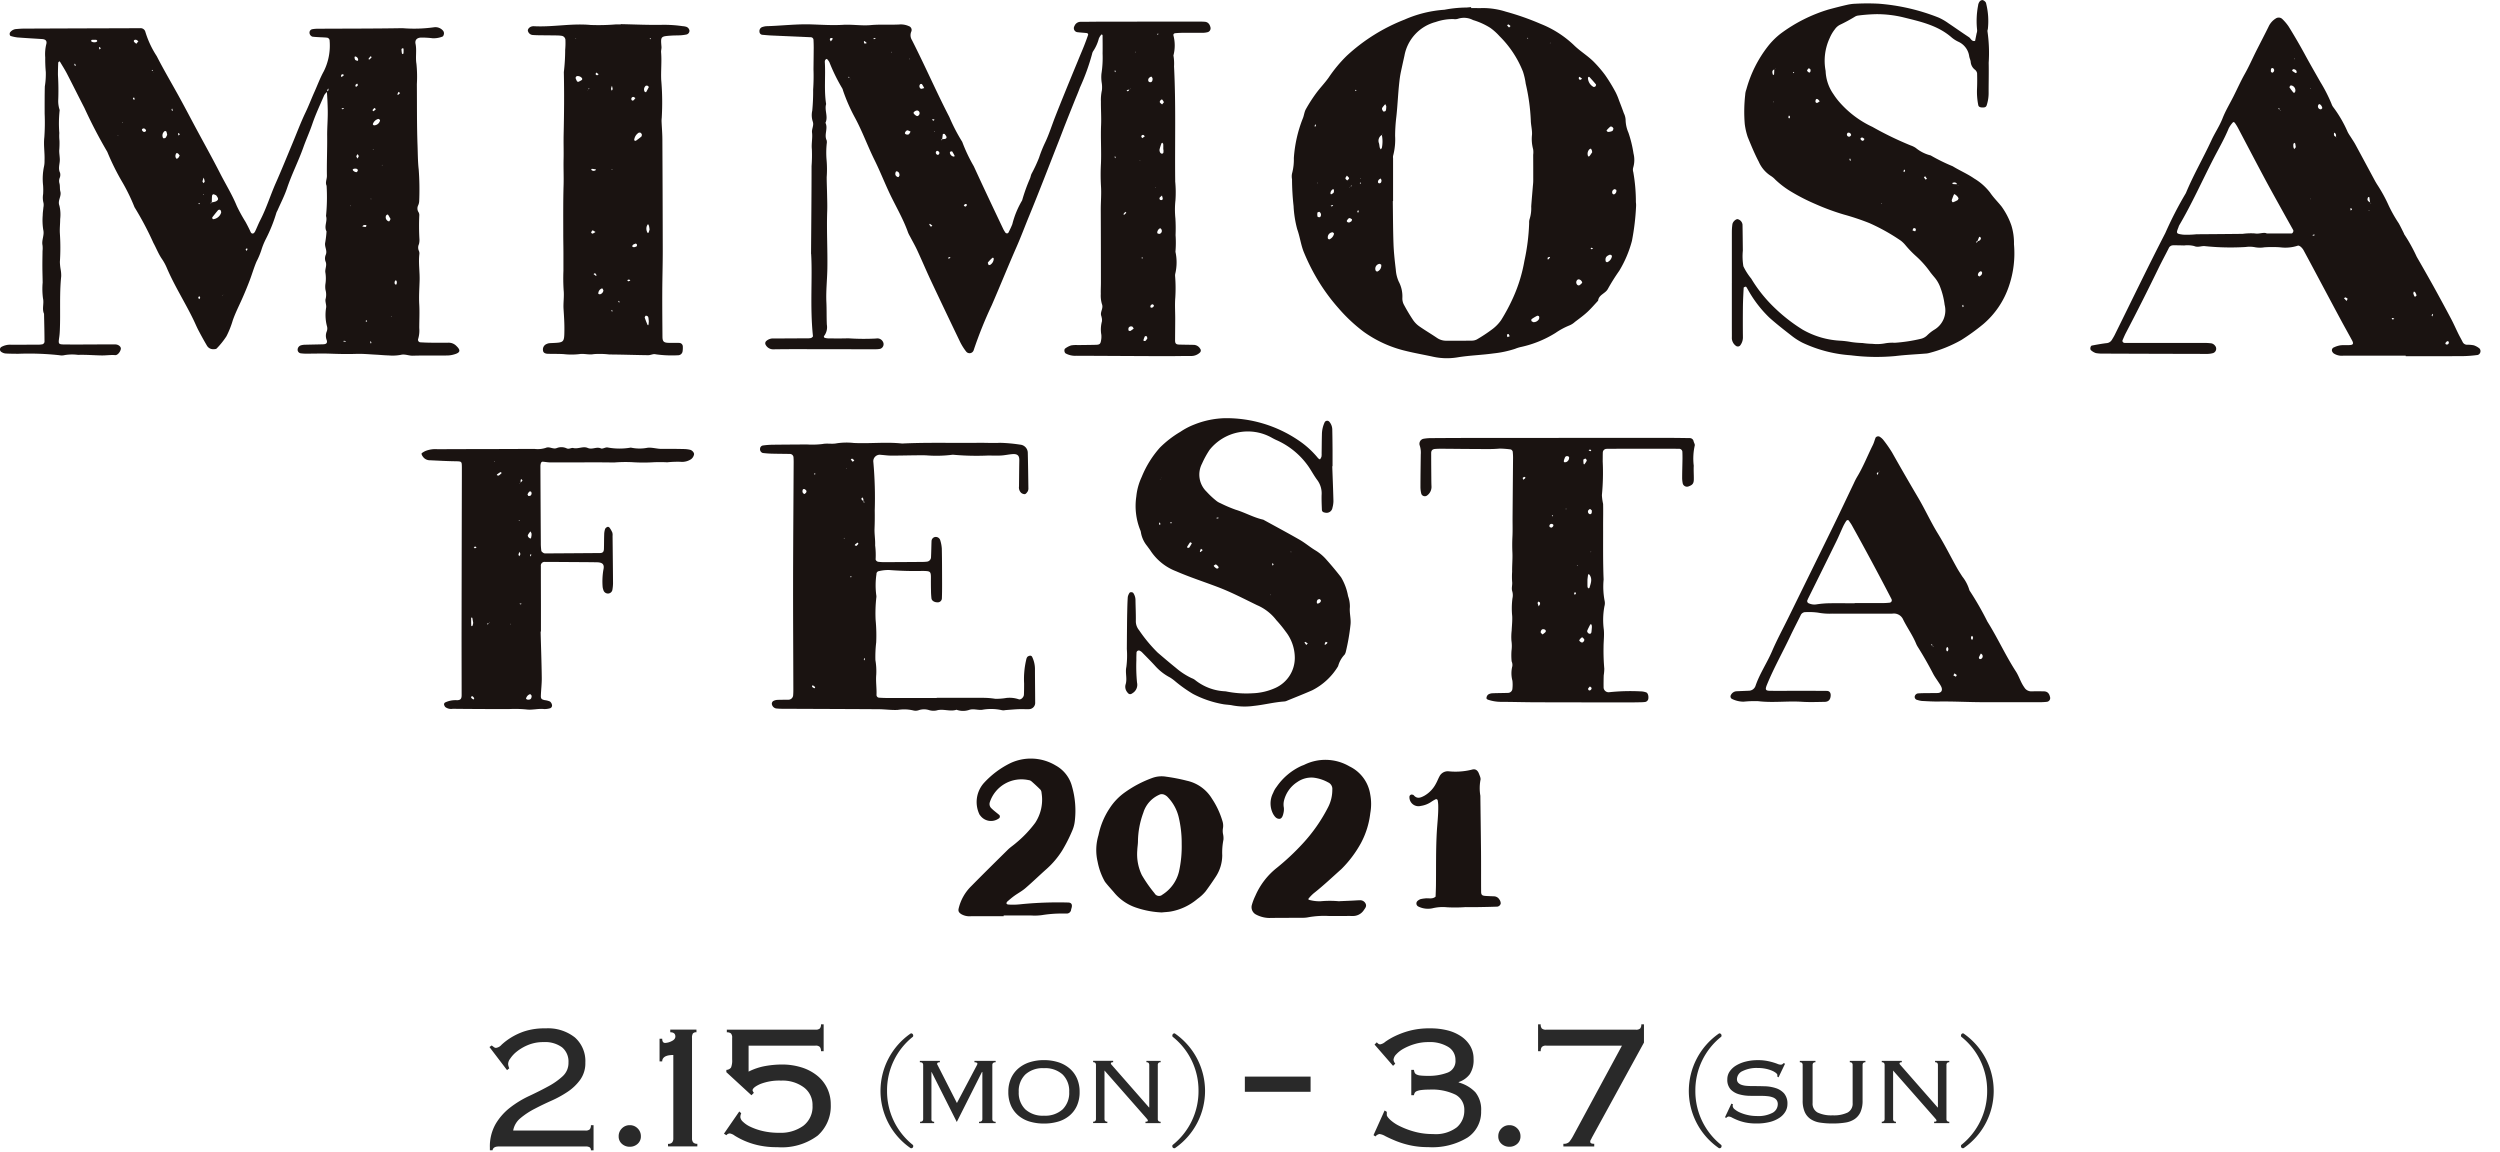 <svg xmlns="http://www.w3.org/2000/svg" width="256" height="118"><defs><clipPath id="a"><path transform="translate(65 736)" fill="none" stroke="#707070" d="M0 0h256v118H0z"/></clipPath></defs><g transform="translate(-65 -736)" clip-path="url(#a)"><path d="M115.163 853.515a4.644 4.644 0 01.591-2.422 5.979 5.979 0 011.49-1.683 10.33 10.33 0 011.944-1.183q1.046-.488 1.944-.978a7.11 7.11 0 001.489-1.046 1.84 1.84 0 00.591-1.4 1.889 1.889 0 00-.659-1.558 2.935 2.935 0 00-1.888-.534 4.055 4.055 0 00-1.6.3 4.676 4.676 0 00-1.149.671 3.166 3.166 0 00-.682.739.941.941 0 00-.2.5.859.859 0 00.034.25c.023.076.049.152.08.228l-.227.182-1.8-2.365.227-.159c.046.03.114.079.2.148a.413.413 0 00.227.1.912.912 0 00.58-.318 6.345 6.345 0 01.9-.693 6.637 6.637 0 011.433-.682 6.6 6.6 0 012.183-.307 4.424 4.424 0 013 .932 3.232 3.232 0 011.069 2.57 2.911 2.911 0 01-.512 1.74 5.013 5.013 0 01-1.285 1.24 10.94 10.94 0 01-1.694.932q-.921.41-1.74.842a7.846 7.846 0 00-1.421.944 2.109 2.109 0 00-.739 1.262h7.39a.616.616 0 00.455-.125.623.623 0 00.113-.421h.273v2.57h-.273a.358.358 0 00-.113-.3.786.786 0 00-.455-.091h-8.866q-.569 0-.637.387h-.273zm13.189-1.16a1.1 1.1 0 01.33-.807 1.1 1.1 0 01.807-.33 1.1 1.1 0 01.807.33 1.1 1.1 0 01.33.807.99.99 0 01-.33.773 1.166 1.166 0 01-.807.3 1.166 1.166 0 01-.807-.3.989.989 0 01-.33-.773zm5.049.774a.519.519 0 00.432-.148.636.636 0 00.114-.4v-8.551a3.3 3.3 0 00-.364.023 1.434 1.434 0 00-.375.091.7.7 0 00-.284.2.514.514 0 00-.113.341h-.273v-2.32h.273c0 .288.1.432.3.432a1.6 1.6 0 00.659-.182q.387-.182.387-.478 0-.432-.523-.432v-.273h2.683v.273a.428.428 0 00-.364.125.789.789 0 00-.091.443v10.3a.636.636 0 00.113.4.519.519 0 00.432.148v.273h-3zm5.98-7.575a.6.6 0 00.477-.239 1.916 1.916 0 00.114-.83v-2.206a.616.616 0 00-.125-.455.622.622 0 00-.42-.114v-.273h9.073a.614.614 0 00.455-.125.621.621 0 00.114-.421h.273v2.752h-.273a.67.67 0 00-.114-.432.582.582 0 00-.455-.137h-6.844v2.66a6.2 6.2 0 011.751-.58 9.919 9.919 0 011.614-.148 6.668 6.668 0 012.092.307 4.841 4.841 0 011.592.853 3.719 3.719 0 011.012 1.3 3.8 3.8 0 01.353 1.637 4.03 4.03 0 01-1.341 3.184 6.134 6.134 0 01-4.139 1.183 8.481 8.481 0 01-1.967-.2 7.829 7.829 0 01-1.444-.477 7.9 7.9 0 01-.943-.5 1.188 1.188 0 00-.489-.227.431.431 0 00-.364.182l-.25-.159 1.569-2.274.2.182a1 1 0 00-.091.409.75.75 0 00.261.455 2.72 2.72 0 00.773.523 6.275 6.275 0 001.251.432 7.242 7.242 0 001.717.182 3.932 3.932 0 002.445-.716 2.452 2.452 0 00.944-2.081 2.234 2.234 0 00-.887-1.854 3.66 3.66 0 00-2.319-.693 5.359 5.359 0 00-2.149.352q-.784.354-.785.648a.581.581 0 00.136.25l-.25.25-2.57-2.365zm16.453 2.143a7.022 7.022 0 002.644 5.543.16.16 0 01.036.121.2.2 0 01-.206.219.162.162 0 01-.1-.036 7.121 7.121 0 01-3.045-5.847 7.164 7.164 0 013.057-5.846.163.163 0 01.085-.036.218.218 0 01.206.23.159.159 0 01-.036.121 7 7 0 00-2.641 5.531zm3.382 3.167a.313.313 0 00.255-.079.337.337 0 00.061-.212v-5.506a.319.319 0 00-.067-.212.354.354 0 00-.273-.079v-.145h2.05v.145c-.186 0-.279.053-.279.158a.209.209 0 00.049.134l1.977 3.881 2.049-3.881a.579.579 0 01.031-.073.161.161 0 00.018-.073.122.122 0 00-.067-.1.469.469 0 00-.237-.043v-.145h2.171v.145a.353.353 0 00-.273.079.318.318 0 00-.067.212v5.506a.316.316 0 00.067.212.352.352 0 00.273.079v.145h-1.7v-.145a.355.355 0 00.273-.079.32.32 0 00.067-.212v-4.791l-.036-.024-2.583 5.13-2.584-5.13-.012.024v4.791a.292.292 0 00.049.212.276.276 0 00.23.079v.145h-1.443zm12.687-6.307a4.781 4.781 0 011.455.212 3.314 3.314 0 011.158.631 2.877 2.877 0 01.764 1.025 3.361 3.361 0 01.273 1.395 3.359 3.359 0 01-.273 1.4 2.818 2.818 0 01-.764 1.019 3.211 3.211 0 01-1.158.613 5.049 5.049 0 01-1.455.2 5.046 5.046 0 01-1.455-.2 3.207 3.207 0 01-1.158-.613 2.826 2.826 0 01-.764-1.019 3.368 3.368 0 01-.273-1.4 3.37 3.37 0 01.273-1.395 2.885 2.885 0 01.764-1.025 3.311 3.311 0 011.158-.631 4.778 4.778 0 011.455-.212zm0 .825a2.643 2.643 0 00-1.91.647 2.36 2.36 0 00-.674 1.785 2.36 2.36 0 00.674 1.785 2.645 2.645 0 001.91.647 2.647 2.647 0 001.91-.647 2.361 2.361 0 00.673-1.785 2.36 2.36 0 00-.673-1.785 2.646 2.646 0 00-1.91-.647zm10.781 4.026v-4.342a.341.341 0 00-.06-.212.278.278 0 00-.231-.079v-.145h1.456v.145a.277.277 0 00-.231.079.338.338 0 00-.06.212v5.506a.337.337 0 00.06.212.277.277 0 00.231.079v.145h-1.553v-.145q.242 0 .242-.1a.2.2 0 00-.048-.139.868.868 0 01-.073-.091l-4.317-4.912v4.948a.341.341 0 00.06.212.278.278 0 00.231.079v.145h-1.455v-.145a.276.276 0 00.23-.079.338.338 0 00.061-.212v-5.506a.34.34 0 00-.061-.212.277.277 0 00-.23-.079v-.145h2.049v.145a.377.377 0 00-.182.031.113.113 0 00-.049.1.138.138 0 00.031.079.608.608 0 00.066.079l3.808 4.342zm2.365-7.363a.219.219 0 01.206-.23.159.159 0 01.085.036 7.164 7.164 0 013.057 5.846 7.121 7.121 0 01-3.045 5.847.163.163 0 01-.1.036.2.2 0 01-.206-.219.161.161 0 01.037-.121 7.023 7.023 0 002.644-5.543 7 7 0 00-2.644-5.531.161.161 0 01-.034-.121zm7.424 4.199h6.731v1.556h-6.731zm14.535 3.609v.318q0 .159.341.489a4.009 4.009 0 00.967.648 8.367 8.367 0 001.5.568 6.959 6.959 0 001.922.25 3.569 3.569 0 002.445-.693 2.231 2.231 0 00.762-1.717 1.745 1.745 0 00-.887-1.615 5.521 5.521 0 00-2.728-.523 5.723 5.723 0 00-.819.045 1.749 1.749 0 00-.443.114.426.426 0 00-.2.17.737.737 0 00-.08.239h-.272v-2.593h.272a1.171 1.171 0 00.068.273.4.4 0 00.182.193 1.109 1.109 0 00.409.114 6.437 6.437 0 00.75.034 5.409 5.409 0 002.035-.33 1.259 1.259 0 00.807-1.285 1.533 1.533 0 00-.75-1.353 3.621 3.621 0 00-2-.489 4.866 4.866 0 00-1.4.193 5.616 5.616 0 00-1.137.466 2.934 2.934 0 00-.773.591.91.91 0 00-.284.568.765.765 0 00.182.387l-.228.227-1.896-2.179.227-.228c.046.046.094.091.148.137a.321.321 0 00.216.068 1.091 1.091 0 00.512-.262 6.665 6.665 0 01.966-.568 8.619 8.619 0 011.5-.557 7.936 7.936 0 012.138-.25 7.051 7.051 0 011.74.2 4.421 4.421 0 011.41.614 3.088 3.088 0 01.943.99 2.574 2.574 0 01.341 1.33 2.638 2.638 0 01-.386 1.557 2.339 2.339 0 01-1.137.808v.045a3.679 3.679 0 011.706 1 2.809 2.809 0 01.591 1.933 3.145 3.145 0 01-1.376 2.695 6.929 6.929 0 01-4.059.99 8.366 8.366 0 01-1.865-.193 9.087 9.087 0 01-1.466-.455q-.626-.261-1.046-.478a1.6 1.6 0 00-.6-.216.681.681 0 00-.409.25l-.2-.136 1.137-2.524zm11.416 2.502a1.1 1.1 0 01.33-.807 1.1 1.1 0 01.807-.33 1.1 1.1 0 01.807.33 1.1 1.1 0 01.329.807.99.99 0 01-.329.773 1.166 1.166 0 01-.807.3 1.165 1.165 0 01-.807-.3.989.989 0 01-.33-.773zm4.343-11.461a.619.619 0 00.114.421.614.614 0 00.455.125h9.164a.614.614 0 00.455-.125.62.62 0 00.114-.421h.273v1.865l-5.344 9.756a.922.922 0 01-.1.193.365.365 0 00-.057.216c0 .136.136.2.409.2v.273h-3.161v-.273a.777.777 0 00.6-.193 3.859 3.859 0 00.42-.648l4.98-9.21h-7.749a.581.581 0 00-.455.137.667.667 0 00-.114.432h-.273v-2.752zm15.838 6.803a7.022 7.022 0 002.644 5.543.161.161 0 01.037.121.2.2 0 01-.206.219.163.163 0 01-.1-.036 7.121 7.121 0 01-3.045-5.847 7.164 7.164 0 013.056-5.846.163.163 0 01.086-.036.219.219 0 01.206.23.161.161 0 01-.037.121 7 7 0 00-2.641 5.531zm3.857 1.392a.4.4 0 00-.037.157.5.5 0 00.212.352 2.244 2.244 0 00.558.333 4.208 4.208 0 00.782.249 4.054 4.054 0 00.886.1 3.128 3.128 0 001.667-.34 1.013 1.013 0 00.515-.873.689.689 0 00-.127-.424.809.809 0 00-.352-.261 2.06 2.06 0 00-.522-.127 5.271 5.271 0 00-.637-.036q-.558 0-1.182-.006a4.212 4.212 0 01-1.146-.158 1.907 1.907 0 01-.861-.5 1.446 1.446 0 01-.34-1.043 1.386 1.386 0 01.242-.795 2.113 2.113 0 01.661-.613 3.615 3.615 0 01.989-.4 4.99 4.99 0 011.237-.145 4.892 4.892 0 01.9.073 6.472 6.472 0 01.661.158q.279.084.461.158a.86.86 0 00.3.073.311.311 0 00.194-.049 1.514 1.514 0 00.121-.109l.145.061-.667 1.394-.133-.084a.645.645 0 00.012-.158c0-.056-.049-.125-.145-.206a1.745 1.745 0 00-.413-.236 3.445 3.445 0 00-.637-.194 3.9 3.9 0 00-.806-.078 3.256 3.256 0 00-1.559.315.935.935 0 00-.576.825.525.525 0 00.127.37.843.843 0 00.352.219 2.08 2.08 0 00.522.1c.2.017.41.024.637.024q.57 0 1.189.018a4.038 4.038 0 011.14.188 1.951 1.951 0 01.861.546 1.6 1.6 0 01.34 1.1 1.505 1.505 0 01-.2.746 1.935 1.935 0 01-.6.637 3.133 3.133 0 01-.989.437 5.289 5.289 0 01-1.364.158 5.46 5.46 0 01-1.134-.1 4.818 4.818 0 01-.819-.243 6.504 6.504 0 01-.558-.255.816.816 0 00-.352-.115.364.364 0 00-.255.146l-.122-.073.655-1.395zm7.13-4.022a.339.339 0 00-.06-.212.278.278 0 00-.231-.079v-.145h1.6v.145a.276.276 0 00-.23.079.337.337 0 00-.061.212v3.881a1.023 1.023 0 00.516.977 3.252 3.252 0 001.534.285 3.256 3.256 0 001.534-.285 1.024 1.024 0 00.516-.977v-3.881a.34.34 0 00-.061-.212.277.277 0 00-.23-.079v-.145h1.6v.145a.276.276 0 00-.23.079.338.338 0 00-.061.212v3.614a2.856 2.856 0 01-.212 1.188 1.725 1.725 0 01-.606.728 2.359 2.359 0 01-.964.358 8.2 8.2 0 01-1.285.091 8.208 8.208 0 01-1.286-.091 2.362 2.362 0 01-.964-.358 1.729 1.729 0 01-.606-.728 2.858 2.858 0 01-.212-1.188zm13.85 4.341v-4.342a.343.343 0 00-.06-.212.278.278 0 00-.231-.079v-.145h1.456v.145a.277.277 0 00-.231.079.338.338 0 00-.06.212v5.506a.337.337 0 00.06.212.276.276 0 00.231.079v.145h-1.553v-.145c.161 0 .242-.032.242-.1a.2.2 0 00-.048-.139.824.824 0 01-.073-.091l-4.321-4.909v4.948a.341.341 0 00.06.212.278.278 0 00.231.079v.145h-1.451v-.145a.276.276 0 00.23-.079.338.338 0 00.061-.212v-5.506a.34.34 0 00-.061-.212.277.277 0 00-.23-.079v-.145h2.049v.145a.375.375 0 00-.182.031.113.113 0 00-.049.1.137.137 0 00.03.079.617.617 0 00.067.079l3.808 4.342zm2.365-7.363a.218.218 0 01.206-.23.16.16 0 01.085.036 7.164 7.164 0 013.057 5.846 7.121 7.121 0 01-3.045 5.847.163.163 0 01-.1.036.2.2 0 01-.206-.219.16.16 0 01.036-.121 7.023 7.023 0 002.644-5.543 7 7 0 00-2.644-5.531.159.159 0 01-.033-.121z" fill="#292929"/><path d="M98.484 745.412a1.467 1.467 0 00-.281.328c-.424.989-.887 1.967-1.231 2.984-.273.8-.626 1.571-.909 2.365-.5 1.408-1.184 2.739-1.661 4.157-.268.8-.662 1.556-1 2.331a1.387 1.387 0 00-.1.208 15.626 15.626 0 01-1.068 2.669 7.024 7.024 0 00-.475 1.167 7.626 7.626 0 01-.49 1.161c-.269.628-.457 1.291-.7 1.931s-.506 1.276-.784 1.9c-.326.736-.695 1.452-.957 2.217a9.323 9.323 0 01-.638 1.6 8.1 8.1 0 01-1 1.252c-.06.069-.213.074-.324.076a.731.731 0 01-.678-.368q-.436-.743-.837-1.507c-.2-.373-.358-.763-.542-1.142-.872-1.8-1.953-3.485-2.737-5.328a5.248 5.248 0 00-.5-.91c-.351-.512-.568-1.092-.864-1.629a31.8 31.8 0 00-1.934-3.656 19.5 19.5 0 00-1.193-2.473 24.552 24.552 0 01-1.593-3.194 50.158 50.158 0 01-2.344-4.5c-.6-1.161-1.181-2.335-1.783-3.5-.212-.409-.462-.8-.7-1.2a.406.406 0 00-.084-.077c-.041.048-.114.1-.116.145-.017.423-.029.846-.027 1.27a25.417 25.417 0 01.026 2.637 2.918 2.918 0 00.075.678c.016.113.092.235.068.335a12.321 12.321 0 00-.029 2.284 4.3 4.3 0 00.017.789 9.05 9.05 0 01-.028 1.017c0 .306.059.611.063.917.005.448-.2.89.025 1.351a.842.842 0 01-.055.561.9.9 0 000 .549c.062.258.013.544.084.8.14.5-.307.92-.094 1.46a3.917 3.917 0 01.076 1.364c0 .5-.063 1-.029 1.5a21.968 21.968 0 010 2.884 5.085 5.085 0 00.082.8 3.412 3.412 0 01.052.681c-.192 1.84-.059 3.688-.14 5.531-.01.23-.026.462-.059.69-.106.743-.109.753.661.758 1.194.007 2.388 0 3.583-.007.5 0 1-.007 1.5 0 .324.007.594.24.562.457-.045.3-.333.662-.576.641-.462-.04-.916.038-1.373.032-.808-.011-1.617-.086-2.423-.058a4.684 4.684 0 00-1.365.019 1.241 1.241 0 01-.574.013 28.933 28.933 0 00-4.265-.142c-.423-.012-.848-.005-1.27-.036a.985.985 0 01-.411-.171.3.3 0 01.009-.488 1.843 1.843 0 011-.236q1.329 0 2.658-.005a2.5 2.5 0 00.573-.042.324.324 0 00.2-.238c0-.961-.028-1.922-.047-2.883-.232-.51.019-1.049-.109-1.586a7.507 7.507 0 01-.033-1.612c-.006-.538-.026-1.077-.028-1.615s.009-1.077.015-1.615a2.649 2.649 0 000-.577c-.118-.538.212-1.035.074-1.594a6.2 6.2 0 01-.053-1.5c0-.267.048-.533.069-.8a1.222 1.222 0 00.011-.444 2.149 2.149 0 01-.04-.912 6.556 6.556 0 00-.005-.9 6.144 6.144 0 01.1-1.95 2.524 2.524 0 00.049-.574c.036-.8-.115-1.6-.019-2.409a21.522 21.522 0 00.031-2.416c0-.924-.005-1.849.018-2.772a7.938 7.938 0 00.1-1.48 14.07 14.07 0 01-.059-1.493 4.3 4.3 0 01.112-1.375c.083-.324-.079-.485-.437-.508-.842-.054-1.685-.1-2.526-.166a3.832 3.832 0 01-.669-.143c-.132-.035-.161-.285-.062-.395a.872.872 0 01.592-.32c.269-.02.539-.044.808-.045q4.681-.021 9.362-.034l2.542-.009a.5.5 0 01.53.367 9.679 9.679 0 001.165 2.493c.75 1.471 1.6 2.892 2.39 4.341.555 1.012 1.088 2.036 1.634 3.053.835 1.557 1.7 3.1 2.5 4.674.561 1.091 1.208 2.137 1.675 3.279a16.5 16.5 0 00.886 1.612c.166.3.324.61.472.922.066.141.113.311.3.283.085-.013.177-.128.221-.219.184-.381.334-.778.529-1.154.633-1.226 1.033-2.549 1.59-3.807.592-1.335 1.137-2.691 1.7-4.039.445-1.064.848-2.147 1.345-3.186.331-.692.6-1.407.912-2.1s.58-1.431.952-2.1a5.9 5.9 0 00.6-3.126.31.31 0 00-.27-.323c-.305-.033-.613-.036-.919-.055-.191-.012-.383-.022-.572-.047a.445.445 0 01-.3-.442.352.352 0 01.282-.321 3.165 3.165 0 01.572-.049c2.89-.017 5.779-.008 8.668-.058a14.692 14.692 0 003.221-.091 1.02 1.02 0 01.931.349.429.429 0 01.094.316c-.009.1-.075.265-.149.286a2.477 2.477 0 01-1.007.173 9.021 9.021 0 00-1.148-.07c-.446 0-.691.233-.606.643.141.679-.024 1.359.093 2.045a13.115 13.115 0 01.043 2.076c.017 2.118-.009 4.237.071 6.352.03.794.025 1.593.118 2.394a28.286 28.286 0 01.05 3.232 1.151 1.151 0 01-.108.443.7.7 0 00.019.661.568.568 0 01.1.326 23.871 23.871 0 00.016 2.528 1.7 1.7 0 01-.053.455.8.8 0 00-.014.665.636.636 0 01.058.337c-.109.919.053 1.836.023 2.755-.025.8-.083 1.6-.036 2.41s0 1.616 0 2.425a2.947 2.947 0 01-.12 1.14.26.26 0 00.245.319c.345.02.691.035 1.036.038.616.006 1.232.01 1.848 0a1.1 1.1 0 01.818.359c.435.423.372.665-.239.836a2.654 2.654 0 01-.673.115c-1.193.013-2.388-.013-3.581.022-.42.012-.8-.2-1.246-.082a4.624 4.624 0 01-1.246.052c-.413-.007-.825-.053-1.237-.074-.688-.034-1.378-.105-2.064-.082-.882.03-1.76.011-2.64-.022-.846-.032-1.694 0-2.542 0a4.243 4.243 0 01-.46-.032.372.372 0 01-.353-.377.478.478 0 01.319-.438 1.5 1.5 0 01.452-.068c.616-.019 1.233-.025 1.849-.045.321-.01.444-.137.361-.423a1.169 1.169 0 010-.892.833.833 0 00.015-.565 4.569 4.569 0 01-.072-1.911c.026-.294-.14-.631-.049-.889a1.782 1.782 0 00-.023-.893 2.128 2.128 0 01.007-.687 3.7 3.7 0 00-.025-1.132c-.033-.368.2-.722.011-1.12a.962.962 0 01.043-.673c.168-.433-.161-.816-.063-1.242a9.874 9.874 0 00.134-1.136c-.285-.515.122-1.053-.053-1.572a19.29 19.29 0 00.061-3.1c-.161-.34.037-.673.031-1.014-.023-1.348.042-2.7.027-4.045-.01-.882.074-1.758.059-2.641-.011-.65-.04-1.3-.089-1.944.053-.041.127-.073.153-.128s0-.126-.01-.19a.574.574 0 00-.086.136 1.147 1.147 0 00-.024.209m-17.841-2.083c-.039-.05.042-.238-.142-.124l.172.093a.406.406 0 00.033.093c.012.018.04.025.06.037l-.124-.1m7.17 22.864a.388.388 0 00.086-.033c.017-.011.024-.038.036-.057l-.089.121a.357.357 0 00-.1.031c-.019.012-.023.047-.034.072l.1-.134m-1.141-9.464a1.715 1.715 0 00.42-.1c.266-.141.278-.275.087-.533-.022-.03-.039-.072-.07-.087a.945.945 0 00-.293-.111c-.036 0-.116.1-.122.164-.021.221-.019.443-.026.666a.316.316 0 00-.1.044c-.018.017-.014.056-.02.086l.123-.126m.049 1.638c.026.032.056.092.072.088a.959.959 0 00.836-.682.408.408 0 00-.05-.214c-.037-.1-.2-.109-.284-.01-.2.231-.384.469-.571.708-.019.024 0 .074 0 .11m-4.622-8.548a1.816 1.816 0 00-.078-.331c-.017-.04-.134-.086-.16-.067a.547.547 0 00-.2.681c.013.03.056.07.08.067.07-.008.162-.014.2-.059a1.482 1.482 0 00.154-.29m21.8-1.536c-.063-.035-.138-.111-.187-.1a.816.816 0 00-.548.525c-.008.022.015.065.036.086a.151.151 0 00.094.047.638.638 0 00.592-.451.444.444 0 00.013-.11m1.079 10.153c-.069-.122-.152-.274-.243-.421-.015-.024-.081-.047-.1-.035-.052.034-.117.08-.131.133a.441.441 0 00.148.493c.051.04.141.083.185.063s.073-.115.139-.233m-3.349-4.959c-.01-.154-.093-.212-.325-.2a.264.264 0 00-.193.084c-.054.1.24.305.4.271.048-.01.079-.1.118-.154m-18.247-1.551c-.06-.069-.113-.172-.2-.218-.152-.082-.19.061-.219.164a.431.431 0 000 .223c.017.065.072.167.112.167a.3.3 0 00.184-.113 1.162 1.162 0 00.125-.223m-4.442-11.433l.214-.263c-.085-.054-.166-.139-.256-.152s-.244.032-.206.171c.024.087.144.147.248.244m-4-.268c-.007-.027-.006-.06-.021-.078a.155.155 0 00-.088-.06 3.54 3.54 0 00-.437 0c-.027 0-.06.046-.076.078a.087.087 0 00.019.079c.149.136.523.124.6-.016m26.72 1.936a.356.356 0 00-.29-.374c-.025 0-.078.034-.076.049a.585.585 0 00.053.282c.051.067.164.089.254.122.009 0 .039-.051.06-.079m-21.9 7.364c.057-.032.138-.05.167-.1.056-.094-.093-.274-.23-.27a.222.222 0 00-.166.084c-.054.1.1.273.229.285m26.467-7.976c.026-.028.074-.055.075-.084a4.32 4.32 0 00.007-.448c0-.029-.06-.084-.07-.08-.054.025-.143.064-.143.1a2.748 2.748 0 00.048.445c0 .026.054.045.083.067m-6.029 2.156c-.04-.045-.062-.093-.087-.095-.133-.009-.212.055-.2.195 0 .032.032.063.05.094l.241-.194m5.59 1.706a2.33 2.33 0 00-.111.24c-.006.019.035.055.055.083l.22-.2-.165-.128m-4.065 6.586l-.112-.21c-.049.076-.135.151-.137.229s.08.155.125.233l.125-.252m1.187-10.206a2.752 2.752 0 00-.2.255.357.357 0 00.078.071 2.117 2.117 0 00.231-.213c.013-.014-.007-.073-.027-.1s-.072-.028-.083-.016m.563 5.4a1.235 1.235 0 00-.147-.124 1.285 1.285 0 00-.206.226.463.463 0 00.109.114c.085-.064.162-.14.244-.215m-17.635 7.014a1.853 1.853 0 00-.121.384c0 .058.07.119.108.179.041-.057.116-.114.116-.171a1.884 1.884 0 00-.1-.392m16.682 4.929c-.033-.03-.056-.067-.089-.079a.27.27 0 00-.113 0 .263.263 0 00-.112.021.966.966 0 00-.129.119 1.652 1.652 0 00.319.063c.041 0 .082-.081.124-.126m-.88-14.408l-.087-.157c-.058.045-.135.08-.169.139-.025.044 0 .121.016.181a.162.162 0 00.1-.01 1.3 1.3 0 00.139-.153m3.985 20.151l-.1-.184c-.042.048-.1.09-.12.146a.373.373 0 00-.008.216c.014.049.081.083.124.123.025-.027.064-.051.072-.083a1.718 1.718 0 00.029-.218m-5.245 6.07a.958.958 0 00-.177-.035c-.025 0-.052.039-.078.06l.244.049c0-.025.007-.05.011-.075m2.575.013c-.025.021-.074.047-.071.061a1.1 1.1 0 00.065.171c.023-.022.068-.049.065-.066a.888.888 0 00-.06-.166m-17.574-4.622c-.034.051-.093.1-.093.154s.058.108.09.162c.034-.051.1-.1.1-.152s-.058-.11-.092-.164m-1.995-16.53l-.087-.181c-.028.024-.079.046-.08.071a.942.942 0 00.029.19l.138-.08m-8.092-8.815l-.09-.176c-.029.024-.081.048-.081.072a.95.95 0 00.035.192l.137-.088m24.9 6.15c-.022-.025-.049-.075-.065-.072a1.1 1.1 0 00-.177.065c.024.023.052.069.071.066a.9.9 0 00.172-.059m-17.584-.01c-.024.025-.068.051-.065.071a1.057 1.057 0 00.053.181c.023-.021.068-.046.065-.064a1.287 1.287 0 00-.053-.188m-3.918-.893c.028-.024.083-.053.079-.07a1.141 1.141 0 00-.073-.191c-.039.04-.11.082-.108.118s.064.1.1.143m-6.031-3.461c.026-.025.079-.057.074-.073a1.126 1.126 0 00-.085-.18c-.021.028-.063.06-.058.083a.863.863 0 00.069.171m17.572 18.934a1.371 1.371 0 00.091-.19c.006-.018-.053-.079-.06-.076-.049.024-.133.068-.129.091a.6.6 0 00.1.174m10.688-4.614l-.054-.041-.009.068zm-15.486-.231l-.061-.077c-.025.022-.065.041-.069.066s.036.049.056.074l.074-.063m19.614 11.515l-.041.055.062.01zm-2.133-12l.065.042.01-.06zm-.342 12.515c-.046-.1-.1-.105-.155-.007-.005.01.045.068.073.07s.055-.04.082-.063m-16.791-12.971l.074.049.008-.08zm18.29-3.006l.05.038.01-.059zm-.927-1.619l.058.046.01-.074zm-26.126-1.392l.049.039.011-.058zm.448-1.382l.061.045.01-.07zm70.561 13.482c.023-3.374.052-6.183.053-8.993a15.105 15.105 0 00.031-1.712c-.063-.565.084-1.154.016-1.718-.047-.391.22-.718.074-1.129a2.116 2.116 0 01-.051-1.113 20.734 20.734 0 00.091-2.163 19.546 19.546 0 00.035-2.078c.008-.732.019-1.463.023-2.195 0-.269-.007-.539-.022-.808a.283.283 0 00-.3-.274c-1.339-.062-2.679-.116-4.019-.178-.307-.014-.614-.044-.921-.071a.322.322 0 01-.291-.306.444.444 0 01.252-.475 1.759 1.759 0 01.448-.1c1.537-.041 3.068-.234 4.609-.184 1.075.035 2.155.11 3.225.045.962-.059 1.917.113 2.863.027.963-.087 1.921-.015 2.88-.06a2.012 2.012 0 011.015.165.414.414 0 01.257.551.935.935 0 00.062.876c.35.686.687 1.379 1.021 2.073.933 1.938 1.822 3.9 2.81 5.808a18.524 18.524 0 001.32 2.543 16.233 16.233 0 001.18 2.493c.386.837.772 1.675 1.164 2.51q.928 1.975 1.866 3.945c.049.1.117.2.176.3.093.155.286.171.36.021.135-.275.273-.55.383-.836a9.023 9.023 0 011.004-2.437 17.407 17.407 0 01.818-2.274c.054-.144.074-.3.139-.439a14.89 14.89 0 00.775-1.66 13.168 13.168 0 01.64-1.589c.391-.829.666-1.713 1-2.569.306-.784.621-1.565.937-2.345q.694-1.708 1.4-3.412c.2-.5.416-.992.615-1.491q.234-.59.439-1.19a.2.2 0 00-.1-.16c-.342-.043-.689-.055-1.031-.1a.415.415 0 01-.272-.629.662.662 0 01.624-.429c.655 0 1.31-.013 1.965-.014q4.968-.008 9.935-.011c.27 0 .54 0 .809.019.321.02.516.225.6.6a.417.417 0 01-.266.457 2.168 2.168 0 01-.453.072c-.655.007-1.31 0-1.965 0-.307 0-.615.013-.921.04-.113.01-.229.089-.194.232a4.049 4.049 0 010 2.049 4.915 4.915 0 01.061 1.121c.2 3.886.076 7.775.119 11.662v.115a11.613 11.613 0 01.026 1.939 8.846 8.846 0 00-.006 1.842 16.524 16.524 0 01.018 1.716 10.946 10.946 0 01-.012 1.71 5.047 5.047 0 01-.025 2.27.946.946 0 00-.01.231 15.518 15.518 0 01.02 2.18c-.06.726-.007 1.461-.009 2.192s-.012 1.463-.015 2.2c0 .31.1.417.4.427.5.016 1 .018 1.5.029a.792.792 0 01.667.392.29.29 0 01-.034.408 1.29 1.29 0 01-.951.339c-.925 0-1.849.023-2.774.019-2.966-.01-5.933-.03-8.9-.041a2.025 2.025 0 01-1.112-.241c-.139-.087-.182-.413-.041-.507a2.085 2.085 0 01.6-.312 2.972 2.972 0 01.69-.033c.616-.01 1.233-.012 1.85-.029.38-.01.472-.091.529-.461a2.025 2.025 0 00.026-.562 3.167 3.167 0 01.06-1.372 1.125 1.125 0 00-.035-.442c-.01-.075-.046-.147-.058-.222-.058-.378.264-.705.09-1.125a3.035 3.035 0 01-.113-1.024c-.013-.384.013-.77.013-1.155q0-3.756-.015-7.512c0-.8.077-1.6.02-2.4a20.992 20.992 0 010-2.309c.05-1.305-.042-2.61.012-3.914.034-.8-.025-1.608-.017-2.412a4.554 4.554 0 01.1-1.145 2.809 2.809 0 00-.021-.793 3.74 3.74 0 01-.024-.916 10.694 10.694 0 00.116-2.069c.013-.615 0-1.231 0-1.846a.146.146 0 00-.061-.093.083.083 0 00-.079.019 1.637 1.637 0 00-.242.388 4.265 4.265 0 01-.556 1.259.793.793 0 00-.135.313 22.19 22.19 0 01-1.25 3.457c-.168.47-.37.928-.556 1.392-.314.785-.63 1.57-.94 2.357-.225.572-.44 1.148-.665 1.721-1.012 2.572-2 5.155-3.052 7.711-.423 1.029-.811 2.074-1.258 3.091-.88 2-1.695 4.03-2.567 6.035a42.349 42.349 0 00-1.847 4.6.442.442 0 01-.754.131 5.707 5.707 0 01-.615-.97q-1.5-3.114-2.975-6.243c-.489-1.041-.935-2.1-1.419-3.147-.225-.486-.493-.952-.741-1.427a3.27 3.27 0 01-.208-.412c-.512-1.452-1.311-2.768-1.958-4.157-.5-1.079-.942-2.188-1.469-3.254-.7-1.413-1.234-2.9-1.979-4.291a18.05 18.05 0 01-1.252-2.838.835.835 0 00-.077-.216 18.28 18.28 0 01-1.321-2.689 1.545 1.545 0 00-.2-.28c-.022-.027-.08-.059-.1-.048a.318.318 0 00-.138.128.523.523 0 00-.027.227c.083 1.421-.092 2.849.131 4.265-.187.634.234 1.29-.069 1.92.292.578-.162 1.208.124 1.792a.828.828 0 01.006.343 8.957 8.957 0 00-.012 1.7 11.1 11.1 0 01.009 1.728c0 .577.029 1.154.039 1.732s.034 1.154.014 1.729c-.07 1.963.047 3.926.015 5.888-.019 1.151-.152 2.305-.1 3.452.036.766.011 1.53.047 2.294a1.49 1.49 0 01-.3 1.193c-.018.019.032.153.069.163a1.912 1.912 0 00.452.062c.655 0 1.311.014 1.965-.012a23.139 23.139 0 002.866.022.638.638 0 01.687.322.5.5 0 01-.282.737 2.488 2.488 0 01-.457.04q-3.987 0-7.973-.01-1.27 0-2.54.018a.863.863 0 01-.75-.458.313.313 0 01.07-.4 1.031 1.031 0 01.744-.254c1.117 0 2.235-.009 3.352-.016a1.945 1.945 0 00.458-.025c.087-.022.224-.135.218-.195-.319-2.989-.039-5.99-.186-8.416m3.93-17.985l-.056-.174-.086.08.168.068a.388.388 0 00.034.091c.012.017.041.023.062.034zm28.712 1.162a.854.854 0 00-.208.013c-.05.015-.089.067-.133.1a.266.266 0 00.085.041.137.137 0 00.1-.026 1.539 1.539 0 00.127-.16.424.424 0 00.1-.042c.017-.013.019-.047.027-.072l-.1.143m-19.211 5.074c.132-.024.309-.005.386-.084.116-.117 0-.261-.088-.376-.021-.029-.044-.074-.071-.079a.342.342 0 00-.166.006c-.032.173-.049.349-.071.524a.317.317 0 00-.095.049c-.017.018-.013.055-.018.084l.122-.124m22.646 1.058h-.015c0-.186.008-.372-.005-.556 0-.051-.067-.1-.1-.147-.027.024-.069.043-.08.073a5.063 5.063 0 00-.2.632.537.537 0 00.07.313.256.256 0 00.177.113.18.18 0 00.148-.1 1.684 1.684 0 00.007-.331m-17.9 11.837a.512.512 0 00.145-.018.766.766 0 00.378-.636.124.124 0 00-.051-.09.092.092 0 00-.089 0 4.066 4.066 0 00-.456.472c-.036.048.047.184.073.274m-7.073-15.519a.277.277 0 00-.227-.315c-.178-.015-.442.176-.381.287a.729.729 0 00.314.272c.116.056.279-.1.295-.244m3.1 3.991a.454.454 0 00.414.415.154.154 0 00.083-.062 4.065 4.065 0 00-.259-.465c-.017-.026-.128 0-.191.023-.022.007-.031.058-.047.089m18.827 18.02c-.066-.093-.092-.173-.141-.191a.291.291 0 00-.379.112.429.429 0 000 .286c.007.029.141.061.188.036a2.726 2.726 0 00.336-.243m-21.454-24.619a4.028 4.028 0 00-.235-.408.174.174 0 00-.168 0 .3.3 0 00.054.473c.074.031.188-.032.349-.066m22.851 25.627c-.027-.084-.029-.173-.073-.206s-.171-.027-.187 0a2.057 2.057 0 00-.143.386c-.007.023.029.083.049.085.058.006.14.012.174-.022a1.593 1.593 0 00.18-.246m.528-26.623c-.038-.059-.067-.155-.118-.168s-.133.043-.19.085a.311.311 0 00-.108.387.231.231 0 00.176.094c.172.009.262-.15.24-.4m-25.908 9.931a.928.928 0 00-.037-.211c-.065-.156-.275-.253-.339-.157a.483.483 0 00-.051.3.311.311 0 00.122.178c.052.042.141.088.19.07s.077-.113.114-.174m1.132-4.473a1.062 1.062 0 00-.316-.138c-.123-.006-.287.22-.261.316s.262.17.387.091c.078-.049.116-.159.19-.269m25.472 10.469a.311.311 0 00.178-.512c-.019-.027-.055-.064-.081-.062-.171.01-.378.364-.289.508.027.045.126.045.192.065m.273-3.934c-.123.115-.212.17-.255.25a.2.2 0 00.056.189c.1.049.237.062.271-.077.021-.085-.035-.19-.073-.362m-22.788-4.322c.008-.137-.164-.288-.274-.24a.212.212 0 00-.1.158c-.006.152.143.281.264.231.048-.02.073-.1.107-.149m22.986-5.224a1.006 1.006 0 00-.174-.274c-.082-.063-.3.173-.239.28.046.087.15.144.228.215l.185-.221m-34.107-6.233c.075-.094.141-.173.2-.257.006-.009-.034-.069-.061-.076-.114-.031-.222-.012-.238.124-.007.054.053.116.1.209m32.152 9.718c-.059-.058-.1-.125-.145-.135a.162.162 0 00-.211.173c0 .051.063.1.1.152l.258-.191m-2 7.732c-.064.077-.131.149-.185.229-.009.013.034.062.053.094l.242-.221-.11-.1m2.822 9.475a.232.232 0 00-.253.257.121.121 0 00.062.082.259.259 0 00.3-.209c0-.04-.067-.087-.1-.13m-19.057-10.143c0-.036 0-.1-.013-.1-.056-.02-.135-.048-.175-.024-.057.035-.087.113-.128.173.06.029.124.085.181.08s.091-.08.136-.125m-10.24-16.612l-.241-.219c-.023.027-.07.058-.065.08.012.066.027.16.072.183s.129-.021.235-.044m6.705 18.689c-.087-.066-.169-.129-.255-.186 0 0-.069.069-.063.078.053.08.116.155.176.231l.142-.123m18.769-6.99l-.043-.1c-.026.016-.075.043-.073.048a1.525 1.525 0 00.079.152l.038-.1m-24.576-12.158c-.022-.025-.048-.074-.064-.071a1.073 1.073 0 00-.178.062c.023.023.048.068.067.065a1 1 0 00.175-.056m6.03 8.3a.949.949 0 00-.176-.055c-.02 0-.045.045-.069.069.046.032.09.084.139.089.03 0 .068-.064.106-.1m18.546-4.96l-.052-.1c-.023.028-.072.065-.065.082a.513.513 0 00.089.121l.029-.1m-16.917 19.106c-.023-.029-.053-.087-.067-.083a1.366 1.366 0 00-.193.083c.026.025.057.075.077.071a.982.982 0 00.182-.071m19.7.013l-.059-.076c-.024.02-.065.039-.068.062s.034.049.054.074zm-25.73-21.128l-.042.071.066.009zm27.063 13.891l-.036.054.052.009zm-1.664-2.73l.048.039.011-.056zm-21.028-2.961l.044-.066-.069-.01zm-2.545-7.411l.045-.059-.065-.01zm25.42-2.633c-.011.019-.04.048-.034.06a.3.3 0 00.067.072l.043-.132zm-2.279 1.838l-.042.063.068.008zm34.387-4.46c.423 0 .845.01 1.267 0a7.736 7.736 0 012.269.364 27.029 27.029 0 013.585 1.259 10.6 10.6 0 013.374 2.15c.649.647 1.448 1.106 2.094 1.767a12.5 12.5 0 011.117 1.307 17.123 17.123 0 011.081 1.766 6.363 6.363 0 01.355.849c.167.43.332.861.487 1.3a1.74 1.74 0 01.183.656 3.493 3.493 0 00.292 1.346 12.092 12.092 0 01.516 2.117 2.732 2.732 0 01-.033 1.468.83.83 0 00.013.45 17.6 17.6 0 01.266 3.077 2.346 2.346 0 01.017.449 24.3 24.3 0 01-.423 3.52 11.635 11.635 0 01-1.3 3.061 20.614 20.614 0 00-1.163 1.853c-.255.484-.934.588-1 1.206-.368.392-.717.805-1.111 1.168s-.831.678-1.257 1a1.9 1.9 0 01-.58.369 7.353 7.353 0 00-1.411.763 11.2 11.2 0 01-3.483 1.428 3.515 3.515 0 00-.658.2 10.708 10.708 0 01-2.224.472c-1.216.17-2.445.2-3.658.4a6.628 6.628 0 01-2.522-.063c-.938-.206-1.886-.367-2.817-.6a12.229 12.229 0 01-4.274-1.946 16.525 16.525 0 01-2.6-2.436 19.669 19.669 0 01-1.984-2.669 21.13 21.13 0 01-1.52-2.972c-.337-.784-.421-1.629-.71-2.423a11.208 11.208 0 01-.375-2.38 26.038 26.038 0 01-.159-2.755 1.492 1.492 0 010-.572 5.525 5.525 0 00.187-1.59 13.475 13.475 0 01.905-4.026c.138-.312.161-.681.324-.975a15.844 15.844 0 011.053-1.637c.408-.558.9-1.056 1.295-1.621a14.157 14.157 0 011.84-2.214 18.734 18.734 0 015.906-3.7 12.185 12.185 0 014.1-1.014 12.429 12.429 0 012.286-.227c.148-.015.3-.028.445-.042v.1m-12.36 18.3a.382.382 0 00-.1.033c-.017.012-.021.045-.03.068l.1-.131c.049-.034.213.025.109-.134l-.079.163m3.237-5.32a.688.688 0 00-.317.856c.047.141.046.3.082.443a.8.8 0 00.105.191c.04-.058.1-.112.115-.175a3.271 3.271 0 00-.016-1.345.3.3 0 00.1-.024c.02-.012.023-.05.034-.077l-.105.131m1.132 6.78h-.029c.021 1.463.019 2.928.072 4.39.032.88.131 1.76.236 2.635a3.581 3.581 0 00.3 1.222 3.218 3.218 0 01.373 1.663 1.358 1.358 0 00.136.662 18.325 18.325 0 00.944 1.587 2.551 2.551 0 00.638.659c.6.42 1.23.789 1.834 1.2a1.654 1.654 0 00.979.284c.847 0 1.695.005 2.542-.008a1.141 1.141 0 00.549-.121 15.8 15.8 0 001.539-1.014 4.067 4.067 0 00.957-.975 19.272 19.272 0 001.238-2.327 15.586 15.586 0 001.14-3.731 21.3 21.3 0 00.486-3.869 1.161 1.161 0 01.06-.454 3.685 3.685 0 00.151-1.253c.047-.647.105-1.294.158-1.941.018-.229.049-.458.05-.688 0-.885 0-1.771-.006-2.657a2 2 0 00-.006-.573 4 4 0 01-.115-1.481c.029-.491-.117-.989-.123-1.485a20.219 20.219 0 00-.522-3.75 6.866 6.866 0 00-.282-1.231 10.543 10.543 0 00-2.4-3.63 5.819 5.819 0 00-.937-.844 7.1 7.1 0 00-1.775-.805 1.979 1.979 0 00-1.553-.127.988.988 0 01-.458.026 5.38 5.38 0 00-1.812.3 4.377 4.377 0 00-3.2 3.45c-.066.3-.135.6-.2.9-.094.451-.206.9-.269 1.356-.181 1.33-.213 2.674-.362 4.009a17.149 17.149 0 00-.125 1.946 6.449 6.449 0 01-.209 2.056.781.781 0 000 .23v4.389m20.013-12.712c-.02.031-.061.066-.058.094a1.085 1.085 0 00.565.929.233.233 0 00.2-.053c.044-.043.083-.165.057-.2-.213-.261-.441-.51-.668-.759-.018-.02-.066-.01-.1-.015m-5.648 25.119a.631.631 0 00.571-.3.387.387 0 00.018-.293c-.009-.036-.146-.084-.193-.06a4.148 4.148 0 00-.568.339c-.037.026-.04.152-.011.2s.119.074.183.108m-15.574-5.882c-.064-.03-.138-.1-.192-.083a.5.5 0 00-.376.688.205.205 0 00.169.1.658.658 0 00.4-.709m23.6-.949c-.064-.025-.142-.086-.191-.068-.38.137-.5.332-.421.683a.185.185 0 00.159.085.793.793 0 00.476-.6.28.28 0 00-.023-.1m-28.429-2.233c-.05-.046-.1-.134-.148-.13a.514.514 0 00-.484.632c.007.041.123.108.148.094a.814.814 0 00.483-.6m25.41 5.041c-.027-.227-.28-.4-.446-.333a.346.346 0 00-.162.251c-.02.231.166.416.328.336a1.218 1.218 0 00.279-.254m3.2-15.766c-.044-.192-.244-.287-.348-.2a3.79 3.79 0 00-.312.311c-.024.025-.05.088-.039.1.045.046.106.114.156.11a1.076 1.076 0 00.419-.091c.073-.039.1-.173.124-.231m-23.26-2.214a.414.414 0 00-.011-.113c-.026-.067-.061-.129-.093-.194a2.206 2.206 0 00-.152.165c-.068.09-.167.18-.182.281s.066.2.115.293c.009.017.068.009.1.011.149 0 .181-.1.2-.217a2.144 2.144 0 00.017-.226m-6.867 10.714c-.062.027-.171.048-.176.084a1.06 1.06 0 00.008.414.292.292 0 00.256.048.343.343 0 00-.088-.546m27.954-6.074a1.132 1.132 0 00-.026-.2c-.028-.067-.064-.131-.1-.2-.062.034-.143.053-.181.1a.653.653 0 00-.132.625c.033.094.1.118.169.038.111-.134.2-.284.267-.373m2.472 3.839c-.061-.025-.137-.087-.18-.069a.319.319 0 00-.21.45.185.185 0 00.162.082.39.39 0 00.228-.464m-24.04-.957l-.062-.2a.613.613 0 00-.168.077.405.405 0 00-.122.178c-.028.1-.015.22.122.236a.234.234 0 00.178-.082.557.557 0 00.052-.206m-3.317 4.3a.956.956 0 00.23-.129c.046-.041.079-.18.057-.2-.081-.062-.2-.142-.28-.121s-.163.141-.224.231.028.221.217.216m-1.642-3.418a.483.483 0 00-.268.451c0 .03.057.089.059.088.095-.055.216-.1.268-.183a.6.6 0 00.02-.3c0-.018-.049-.034-.079-.053m17.857 15.155l.224-.09a1.064 1.064 0 00-.112-.229c-.011-.015-.162.038-.164.068a.831.831 0 00.052.251m-16.443-16.544c-.068.121-.158.21-.15.289s.117.143.182.215c.069-.077.194-.156.191-.23s-.124-.16-.223-.274m20.74 8.323c-.062.03-.153.044-.179.093s.011.134.021.2c.075-.072.151-.143.222-.218a.688.688 0 00-.063-.077m3.344-18.237c-.092-.073-.173-.141-.259-.2a.163.163 0 00-.074.077c-.025.119.01.222.146.231.051 0 .107-.058.187-.105m-7.328-5.4a1.37 1.37 0 00-.225-.168c-.022-.011-.085.063-.13.1l.2.221.155-.15m-18.163 18.407c-.019-.028-.043-.081-.057-.078a1.349 1.349 0 00-.193.059c.019.028.043.082.057.079a1.309 1.309 0 00.193-.059m2.556.421a1.137 1.137 0 00-.084.189c-.005.021.044.056.068.084.028-.025.081-.054.078-.075a1.117 1.117 0 00-.062-.2m-4.307-8.686l-.069-.08a1.075 1.075 0 00-.084.177c-.005.018.042.052.065.079l.088-.175m28.363 12.62a1 1 0 00-.18-.064c-.021 0-.05.041-.075.064.04.033.081.092.12.091s.088-.057.136-.091m-4.384-21.067l-.04.053.058.011zm-19.374 14.393l-.056-.075c-.024.021-.064.039-.067.063s.033.049.052.074l.071-.061m-4.5-.025l.057.045.011-.069zm4.491-.444l-.062-.038-.008.061zm17.052-14.443v.142c.023-.018.061-.034.065-.056s-.032-.045-.065-.086m-17.511 5.417l-.063-.076c-.025.022-.065.042-.069.067s.037.049.058.073l.074-.064m38.44 19.704v-5.2a5.789 5.789 0 01.054-.8c.038-.261.348-.544.536-.526a.652.652 0 01.5.561c.018.886.023 1.772.034 2.658a6.24 6.24 0 00.055 1.606 6.079 6.079 0 00.8 1.257 14.385 14.385 0 002.45 3.048 16.975 16.975 0 002.817 2.183 8.635 8.635 0 003.836 1.132 9.071 9.071 0 011.137.137 9.153 9.153 0 001.15.1 8.212 8.212 0 001.028.085 4.327 4.327 0 001.253-.044 4.186 4.186 0 011.033-.064 16.293 16.293 0 002.615-.395 1.351 1.351 0 00.7-.367 4.172 4.172 0 01.724-.571 2.292 2.292 0 001.065-2.556 7.664 7.664 0 00-.481-1.883 3.376 3.376 0 00-.517-.88 22.583 22.583 0 01-.439-.533 9.794 9.794 0 00-1.521-1.713 10.545 10.545 0 01-1.038-1.078 2.972 2.972 0 00-.491-.481 20.11 20.11 0 00-3.218-1.8 25.237 25.237 0 00-2.612-.875 23.773 23.773 0 01-2.908-1.072 20.4 20.4 0 01-2.458-1.252 9.3 9.3 0 01-1.654-1.248 2.2 2.2 0 00-.437-.37 3.274 3.274 0 01-1.261-1.47c-.429-.813-.777-1.67-1.127-2.521a6.848 6.848 0 01-.306-1.345 15.324 15.324 0 01.047-2.979 1.835 1.835 0 01.119-.561 12.527 12.527 0 012.2-4.4 7.508 7.508 0 011.3-1.3 15.9 15.9 0 014.923-2.481c.63-.169 1.262-.334 1.9-.478a4.658 4.658 0 01.915-.113 22.139 22.139 0 012.311 0 20.916 20.916 0 016.142 1.423 5.721 5.721 0 011 .58c.7.468 1.392.961 2.1 1.425.2.134.288.477.631.379.052-.259.106-.519.157-.778a.831.831 0 00.05-.337 8.4 8.4 0 01.1-2.506.806.806 0 01.164-.416.387.387 0 01.287-.143.527.527 0 01.276.167.331.331 0 01.1.2 7.423 7.423 0 01.17 2.619.491.491 0 00-.036.225 15.386 15.386 0 01.123 3.218c.023 1.039-.01 2.079-.006 3.119a3.974 3.974 0 01-.206 1.247c-.055.169-.215.207-.374.206-.195 0-.43-.015-.478-.233a7 7 0 01-.129-1.707 21.77 21.77 0 00.006-1.575.622.622 0 00-.242-.372 1.12 1.12 0 01-.414-.793c-.02-.188-.118-.367-.149-.555a1.918 1.918 0 00-1.118-1.5 3.1 3.1 0 01-.68-.434c-1.45-1.271-3.266-1.641-5.054-2.088a11.751 11.751 0 00-2.624-.3 16.973 16.973 0 00-1.939.148.813.813 0 00-.32.129 16.966 16.966 0 01-1.517.819 1.436 1.436 0 00-.509.455 3.849 3.849 0 00-.525.892 5.517 5.517 0 00-.419 3.372 4.4 4.4 0 00.8 2.376 6.891 6.891 0 00.544.735 10.193 10.193 0 003.45 2.619 34.219 34.219 0 003.92 1.9 2.172 2.172 0 01.517.254 3.88 3.88 0 001.526.766 18.63 18.63 0 002.254 1.109c.719.441 1.508.776 2.2 1.255a5.767 5.767 0 011.629 1.441c.342.507.787.943 1.172 1.422a7.485 7.485 0 011.007 1.937 6.018 6.018 0 01.268 1.933 10.37 10.37 0 01-.528 4.319 8.762 8.762 0 01-2.63 3.871 21.512 21.512 0 01-2.241 1.619 13.649 13.649 0 01-3.3 1.33 1.615 1.615 0 01-.341.054c-1.034.084-2.072.13-3.1.254a20.708 20.708 0 01-4.559-.076 13.752 13.752 0 01-4.982-1.3 6.728 6.728 0 01-1.062-.681c-.787-.614-1.58-1.226-2.321-1.893a12.139 12.139 0 01-2.168-2.828c-.059-.1-.111-.2-.175-.293a.109.109 0 00-.1-.03c-.063.024-.169.062-.171.1-.035.65-.07 1.3-.078 1.953q-.016 1.56 0 3.12a1.351 1.351 0 01-.29.855.321.321 0 01-.416.036 1 1 0 01-.428-.781c.007-.385 0-.77 0-1.156v-4.507h.008m23.1-10.109a.35.35 0 00.037.1c.014.019.048.022.074.032l-.141-.1a.293.293 0 00-.325-.217.7.7 0 00-.2.065c.041.036.078.1.123.1.142.017.287.013.431.017m2.084 5.817a.317.317 0 00.312-.265c.012-.042-.041-.111-.079-.154a.116.116 0 00-.1 0c-.058.127-.106.259-.157.389-.187.122-.216.2-.081.169.046-.011.074-.092.11-.141m-20.82-17.579c-.292.087-.238.3-.186.512.007.028.042.049.065.073.024-.027.066-.053.068-.081.013-.177.018-.354.025-.531a.366.366 0 00.093-.035c.018-.013.023-.044.034-.067l-.1.129m18.839 13.23a.7.7 0 00-.041-.106c-.1-.179-.386-.394-.42-.331a3.315 3.315 0 00-.166.413.716.716 0 00-.07.214.318.318 0 00.073.174c.011.017.076.01.108 0a3.43 3.43 0 00.407-.193c.051-.031.073-.109.108-.166m2.13 7.98c.153-.1.309-.2.28-.42-.006-.048-.1-.131-.125-.122a.4.4 0 00-.3.408c0 .041.083.081.141.133m-6.845-4.73a1.371 1.371 0 00.272.1.274.274 0 00.077-.18c-.012-.139-.131-.166-.237-.131-.046.015-.063.116-.112.215m-9.489-13.22c-.106-.1-.161-.2-.24-.224-.139-.05-.183.06-.2.177s.031.225.158.214c.083-.007.158-.089.285-.167m-1.134-3.386c-.063.084-.179.173-.167.242a.339.339 0 00.214.2c.1.032.185-.174.117-.329-.02-.047-.095-.07-.164-.117m4.339 6.872a.263.263 0 00-.32-.263c-.041 0-.1.1-.107.153a.22.22 0 00.261.251c.069-.008.127-.107.166-.142m1.37.385a.917.917 0 00-.228-.156.2.2 0 00-.17.083c-.057.1.133.291.255.251.049-.016.078-.093.143-.178m6.261 4.16l.136-.091-.186-.26c-.042.041-.127.1-.119.118a1.762 1.762 0 00.169.233m-2.2-1.045a1.127 1.127 0 00-.068.2c0 .022.045.052.07.078.034-.05.089-.1.095-.15 0-.037-.06-.081-.1-.126m-5.534-.877c.025-.024.076-.054.072-.072a1.088 1.088 0 00-.074-.182c-.022.027-.065.059-.061.081a.889.889 0 00.063.172m11.638 14.907l-.071-.176c-.024.023-.068.046-.069.07a.957.957 0 00.024.18l.115-.075m-17.921-19.529a1.01 1.01 0 00-.031.186.108.108 0 00.067.078c.09.021.127-.187.042-.255-.017-.014-.051-.007-.077-.01m9.524 8.94l-.043.069.069.007zm-11.114-10.302l.042-.072-.065-.009zm2.153-3.057l-.06-.071-.071.06c.02.023.039.063.06.065s.047-.034.071-.054m62.614 28.986h-6.354a1.514 1.514 0 01-1-.218.544.544 0 01-.194-.262.316.316 0 01.205-.368 2.484 2.484 0 01.649-.208c.3-.038.615-.014.924-.024.393-.013.466-.137.275-.49-.365-.676-.744-1.345-1.108-2.021-.673-1.249-1.338-2.5-2.007-3.753-.613-1.149-1.224-2.3-1.843-3.445a1.3 1.3 0 00-.291-.355c-.078-.068-.226-.15-.3-.118a4.1 4.1 0 01-1.819.168 11.55 11.55 0 00-1.6 0 2.8 2.8 0 01-1.032-.02 2.939 2.939 0 00-.889-.011 25.39 25.39 0 01-4.144-.085c-.382-.055-.729.168-1.132-.013a2.811 2.811 0 00-1.021-.06c-.385-.01-.77-.021-1.155-.016a.492.492 0 00-.438.32c-.347.687-.716 1.363-1.052 2.056q-1.611 3.319-3.321 6.587c-.125.238-.228.488-.337.735-.067.15.039.29.221.3h7.97a6.047 6.047 0 01.921.045.664.664 0 01.361.25.471.471 0 01-.226.749 2.327 2.327 0 01-.567.08q-5.312-.01-10.624-.032a3.811 3.811 0 01-.8-.054 1.392 1.392 0 01-.486-.284c-.138-.1-.074-.458.088-.488.49-.092.98-.184 1.475-.243a.694.694 0 00.564-.338c.1-.164.2-.325.289-.5 1.724-3.483 3.407-6.986 5.186-10.44a37.568 37.568 0 012.106-4.092c.763-1.852 1.777-3.584 2.613-5.4.353-.767.832-1.462 1.142-2.255s.752-1.514 1.132-2.271.725-1.53 1.139-2.267c.452-.8.818-1.648 1.233-2.468.4-.788.809-1.57 1.2-2.363a1.923 1.923 0 01.747-.855.532.532 0 01.643.036 4.741 4.741 0 01.669.784 57.944 57.944 0 011.626 2.791c.525.976 1.082 1.933 1.629 2.9a15.666 15.666 0 011.145 2.248 1.091 1.091 0 00.154.3 12.524 12.524 0 011.5 2.579 5.05 5.05 0 00.3.486c.162.26.338.513.484.782.678 1.247 1.347 2.5 2.02 3.749.055.1.119.2.177.3a15.388 15.388 0 011.22 2.216 14.341 14.341 0 001.02 1.8c.188.333.351.68.524 1.021.017.034.018.079.041.108a16.72 16.72 0 011.28 2.307c.573.993 1.141 1.99 1.7 2.993q.921 1.665 1.813 3.347c.27.508.5 1.037.754 1.553.136.276.292.542.429.817a.5.5 0 00.455.294 3.166 3.166 0 01.688.057 1.818 1.818 0 01.592.33.415.415 0 01-.178.658 12.811 12.811 0 01-1.491.12c-1.963.013-3.926.005-5.889.005zm-12.915-25.158c-.011-.091.028-.244-.153-.123l.177.1a.387.387 0 00.039.1c.013.017.049.015.075.022l-.138-.1m5.805 2.746a.438.438 0 00.037.1c.013.019.044.025.068.037l-.131-.108c.021-.2.019-.388-.223-.46a.559.559 0 00-.044-.091c-.013-.018-.039-.025-.059-.038l.132.1c-.02.2-.07.412.221.463m3.462 6.72a.347.347 0 00.047.086c.015.016.046.017.071.025l-.123-.105c-.021-.175-.041-.35-.067-.524 0-.018-.055-.046-.074-.039a.138.138 0 00-.08.071c-.081.241-.038.329.227.486m-10.585 3.181h2.531c.133 0 .247-.234.179-.356-.354-.636-.713-1.269-1.065-1.906-.613-1.109-1.234-2.213-1.832-3.331-.924-1.727-1.83-3.464-2.746-5.2a4.282 4.282 0 00-.3-.49c-.062-.086-.156-.2-.268-.051a2.777 2.777 0 00-.39.569c-.437 1.066-1.017 2.059-1.543 3.078-1.178 2.286-2.224 4.64-3.53 6.86a1.626 1.626 0 00-.081.214c-.25.617-.215.637.485.734a9.192 9.192 0 001.368-.042c1.576-.011 3.152-.022 4.728-.041a6.3 6.3 0 011.241-.045c.461.09.914-.156 1.224 0m2.526-15.152c-.037.005-.092 0-.107.018-.04.056-.106.153-.086.184a6.316 6.316 0 00.392.517.147.147 0 00.1.04c.044-.057.108-.123.107-.186a.516.516 0 00-.4-.573m3.158 2.328c0-.161-.179-.411-.309-.416-.029 0-.066.038-.085.068a.3.3 0 00.249.468c.049 0 .1-.078.145-.12m-3.013-3.982a.9.9 0 00-.079.151 3.411 3.411 0 00.358.232.109.109 0 00.094-.024.319.319 0 000-.185.331.331 0 00-.372-.174m.3 7.972c-.022-.14-.034-.251-.058-.359-.007-.033-.042-.06-.065-.089-.042.039-.112.073-.12.118a1.145 1.145 0 000 .331.769.769 0 00.085.2l.161-.2m-2.372-8.106c-.055.022-.15.033-.159.068a.776.776 0 00-.018.311c.006.041.086.078.138.1.02.009.067-.021.089-.044a.254.254 0 00-.05-.436m14.738 23.284a2.58 2.58 0 00-.132-.3c-.026-.044-.093-.065-.141-.1-.022.067-.07.139-.06.2a1.125 1.125 0 00.113.3.1.1 0 00.1.027.776.776 0 00.121-.13m-7.06.356a.757.757 0 00-.206-.142c-.047-.014-.117.049-.176.076l.273.285.11-.219m10.352 4.426c-.022-.03-.039-.079-.067-.087-.112-.033-.311.165-.271.269a.135.135 0 00.086.066.2.2 0 00.252-.247m-5.58-2.4a1.114 1.114 0 00-.19-.066c-.022 0-.052.04-.078.062.041.035.083.1.124.1s.094-.058.144-.094m3.974-.411l-.07-.087a1.065 1.065 0 00-.074.187c0 .023.041.056.064.085l.08-.185m-8.3-10.742l-.088-.18c-.029.022-.081.043-.081.066a.952.952 0 00.028.19l.141-.076m-3.807 2.6c-.027-.024-.055-.066-.074-.063a1 1 0 00-.168.06c.021.023.047.069.063.066a1.2 1.2 0 00.179-.063m5.543-2.481l.044-.073-.075-.007zm-6.01-1.185l.038-.052-.053-.01zm-.038-11.383l.06.043.01-.066zm-1.588-2.951l.046-.068-.071-.01zm-171.37-3.604c1.424.029 2.848.1 4.271.07a13.245 13.245 0 012.056.138 1.6 1.6 0 01.339.056.489.489 0 01.359.405.4.4 0 01-.338.4 4.558 4.558 0 01-.569.074c-.307.018-.616.01-.923.03-1.132.075-1.127.077-1.036 1.145.016.186-.054.38-.039.566.08.947-.031 1.894.013 2.839a26.889 26.889 0 01.051 3.891 2.4 2.4 0 00-.017.335c.026.614.079 1.227.083 1.841q.03 5.714.039 11.428c0 1.422-.044 2.845-.05 4.267-.006 1.5.009 3 .02 4.5 0 .533.133.647.7.653.346 0 .692-.005 1.038.006a.374.374 0 01.347.389 2.372 2.372 0 01-.022.458.47.47 0 01-.477.418 11.864 11.864 0 01-2.285-.1c-.222-.076-.517.1-.777.092-1.322-.016-2.644-.066-3.967-.073a8.331 8.331 0 00-1.591-.037c-.506.1-1-.08-1.486 0a6.907 6.907 0 01-1.591 0c-.537-.033-1.076-.018-1.615-.033-.324-.009-.49-.132-.507-.351a.6.6 0 01.368-.651 1.061 1.061 0 01.217-.074 3.208 3.208 0 01.344-.025c1.228-.055 1.247-.055 1.262-1.308.009-.724-.039-1.449-.086-2.173-.042-.648.078-1.29.008-1.943a19.1 19.1 0 01-.021-1.962v-1.847c0-.654-.018-1.309-.017-1.963 0-1.654-.017-3.309.033-4.963.026-.88-.019-1.757 0-2.636.021-.847-.013-1.694.006-2.541.048-2.138.066-4.275.021-6.413a19.74 19.74 0 00.137-2.282 7.89 7.89 0 00.024-1.038.456.456 0 00-.368-.389 3.758 3.758 0 00-.459-.04c-.577-.009-1.154-.01-1.731-.019-.269 0-.539-.008-.807-.029a.548.548 0 01-.479-.43c-.031-.186.192-.416.439-.452a.546.546 0 01.114-.019c1.959.116 3.9-.311 5.87-.124a21.428 21.428 0 002.629-.062h.462v-.03m-3.344 6.709a.423.423 0 00-.088.043c-.016.013-.019.042-.028.064l.084-.139c.049-.033.206.031.117-.128l-.085.16m5.51 4.616c-.038-.062-.062-.147-.117-.181a.261.261 0 00-.214-.019 1 1 0 00-.463.749c0 .018.046.065.078.076a.139.139 0 00.111-.012c.184-.133.369-.266.541-.413.045-.039.045-.131.066-.2m.7 19.111c-.006-.06-.019-.207-.036-.353a.855.855 0 00-.034-.1c-.02-.078-.225-.158-.267-.1s-.09.137-.074.186c.078.241.175.476.27.711.011.028.048.045.073.067a.406.406 0 00.044-.1c.011-.073.013-.147.026-.309m-7.333-25.117a.343.343 0 00-.1.051c-.136.147-.008.278.039.407a.163.163 0 00.258.1 1.793 1.793 0 00.292-.166.181.181 0 000-.178.566.566 0 00-.494-.209m2.688 21.947a1.187 1.187 0 00-.094-.188c-.012-.017-.073-.013-.105 0a.567.567 0 00-.324.521c0 .032.136.081.186.062a.46.46 0 00.337-.4m4.655-20.823c-.067-.075-.088-.119-.116-.124-.067-.012-.16-.033-.2 0a.476.476 0 00-.121.594c.015.037.146.071.15.064.105-.181.2-.368.288-.534m-1.332 16.028a1.377 1.377 0 00-.273.111c-.055.036-.08.117-.119.178.063.031.129.093.189.087a.653.653 0 00.292-.1c.034-.023.021-.127.013-.192 0-.024-.052-.042-.1-.08m1.4-1.441a3.372 3.372 0 00-.056-.36.889.889 0 00-.1-.192.771.771 0 00-.117.178.817.817 0 00.035.654.639.639 0 00.07.089c.028-.026.068-.046.08-.078.038-.1.066-.208.091-.292m-5.544.25c-.153-.083-.254-.178-.3-.156-.071.03-.112.145-.143.232-.005.016.108.108.151.1a1.281 1.281 0 00.3-.175m4.082-13.714c-.091-.051-.151-.113-.209-.112a.2.2 0 00-.208.212c0 .13.109.21.224.136a.992.992 0 00.193-.236m-3.76-2.44l-.256-.171c-.02.062-.068.134-.051.184a.208.208 0 00.153.1c.038 0 .086-.061.154-.115m-.767 9.762a.36.36 0 00.065.081.332.332 0 00.4-.019c.015-.011.013-.046.019-.07-.135-.022-.27-.048-.406-.061-.025 0-.054.046-.081.07m2.2-8.253a1.7 1.7 0 00-.072-.316 1.35 1.35 0 00-.093.3c-.005.064.052.134.081.2.03-.06.087-.122.084-.181m-1.957 18.956c.091.07.168.132.25.189 0 0 .068-.063.063-.071a1.2 1.2 0 00-.16-.215.917.917 0 00-.153.1m1.938 3.765l-.046-.1c-.023.027-.069.061-.063.079a.45.45 0 00.079.116l.03-.1m.717-.934l-.057-.092c-.023.026-.071.066-.065.077a.6.6 0 00.1.115l.027-.1m.905-2.084l.2-.077c-.017-.026-.029-.065-.053-.076-.121-.057-.269 0-.233.083.013.03.055.047.083.07m-1.667-11.482l-.052.072.086.009zm3.978-13.362l-.056-.067-.067.057c.019.021.036.059.057.06s.044-.032.067-.05m-7.724-.014l.053.043.011-.067zm77.496 43.794c.042 1.191.091 2.381.121 3.571a2.663 2.663 0 01-.1.673.608.608 0 01-.77.5c-.156-.018-.3-.093-.312-.278-.019-.5-.041-1-.031-1.5a2.29 2.29 0 00-.418-1.521c-.324-.427-.58-.906-.878-1.354a7.91 7.91 0 00-3.224-2.725 6.064 6.064 0 01-.618-.31 5.01 5.01 0 00-6.327 1.258 9.272 9.272 0 00-.776 1.411 2.428 2.428 0 00.465 2.88 8.476 8.476 0 001.013.945 1.546 1.546 0 00.393.227 13.83 13.83 0 001.583.677c.957.289 1.832.8 2.813 1.015 1.247.686 2.5 1.354 3.736 2.064.564.325 1.065.759 1.625 1.093a4.727 4.727 0 011.134.97 32.246 32.246 0 011.472 1.77 5.658 5.658 0 01.718 1.932 3.1 3.1 0 01.186 1.129c-.061.62.141 1.223.06 1.831a21.021 21.021 0 01-.471 2.716.894.894 0 01-.131.316 2.729 2.729 0 00-.663 1.183 6.528 6.528 0 01-2.665 2.473c-.874.385-1.771.734-2.659 1.1a.75.75 0 01-.226.043c-1.035.075-2.044.341-3.071.448a6.752 6.752 0 01-2.186-.047c-.3-.067-.61-.069-.913-.116a10.579 10.579 0 01-3.152-1.068 14.1 14.1 0 01-1.784-1.265 4.4 4.4 0 00-.548-.407 5.378 5.378 0 01-1.54-1.2c-.44-.483-.906-.944-1.363-1.411a1.3 1.3 0 00-.19-.129.238.238 0 00-.346.165c-.012.269-.02.538-.016.807a16.848 16.848 0 00.069 2.288 1 1 0 01-.452 1.075c-.232.177-.392.139-.562-.107a.871.871 0 01-.165-.757c.2-.6-.051-1.2.085-1.817a9.112 9.112 0 00.049-1.841c.006-.616.008-1.233.014-1.849s.01-1.233.023-1.849c.011-.539.023-1.079.059-1.617a1.151 1.151 0 01.171-.417c.061-.116.327-.1.4.013a1.319 1.319 0 01.219.765c.012.694.044 1.387.036 2.08a1.426 1.426 0 00.33.951 15.013 15.013 0 001.909 2.3c.613.523 1.225 1.048 1.853 1.553a7.227 7.227 0 001.632 1.065 1.277 1.277 0 01.4.232 5.307 5.307 0 003.07 1.113 10.336 10.336 0 002.747.2 6.152 6.152 0 002.337-.543 3.371 3.371 0 002-3.119 4.385 4.385 0 00-.943-2.666 12.672 12.672 0 00-.946-1.158 4.937 4.937 0 00-1.988-1.542c-1.312-.637-2.6-1.314-3.972-1.837-1.429-.547-2.89-1.014-4.291-1.625a5.477 5.477 0 01-2.583-2.035c-.122-.194-.269-.37-.4-.559a2.942 2.942 0 01-.627-1.339 1.042 1.042 0 00-.094-.331 6.634 6.634 0 01-.386-3.4 6.114 6.114 0 01.551-1.995 10.342 10.342 0 011.867-3.009 10.472 10.472 0 012.095-1.617 7.133 7.133 0 011.426-.746 9.035 9.035 0 013.144-.649 13.15 13.15 0 017.5 2.253 9.194 9.194 0 012.035 1.848.67.67 0 00.191.12 1.177 1.177 0 00.148-.265 1.48 1.48 0 00.02-.345c.01-.655.013-1.31.03-1.965a2.965 2.965 0 01.282-1.229.29.29 0 01.479-.049 1.257 1.257 0 01.3.853c.017.693.022 1.387.027 2.081v1.618zm-17.555 1.24a.411.411 0 00.086-.036c.017-.012.023-.038.034-.059l-.088.126a.389.389 0 00-.091.035c-.018.013-.025.042-.037.064l.1-.129m16.239 12.351c-.066.028-.152.037-.192.085-.116.139-.1.4.015.388a.491.491 0 00.265-.146.25.25 0 00.055-.2c-.011-.049-.092-.084-.142-.125m-13.071-5.706c-.047-.045-.07-.081-.1-.09a.116.116 0 00-.1.018c-.1.143-.193.29-.283.439a.1.1 0 00.025.082c.065.008.168.029.191 0a5.162 5.162 0 00.271-.446m2.459 2.152a1.991 1.991 0 00-.211.125c-.008.006.013.075.038.1a1.073 1.073 0 00.252.205.212.212 0 00.191-.057c.024-.028-.006-.136-.044-.181a1.542 1.542 0 00-.225-.191m9.412 8.1c-.09-.059-.17-.116-.255-.161-.014-.007-.084.059-.082.062.056.088.119.171.18.256l.157-.156m-10.939-9.7a2.529 2.529 0 00-.112.261c-.007.021.04.059.062.089l.231-.211-.18-.139m12.914 9.7l.04-.106c-.066-.02-.177-.073-.189-.055a1.221 1.221 0 00-.112.259c.029.011.068.039.086.029a1.706 1.706 0 00.175-.127m-11.339-12.856c.021.023.045.067.063.065a1.1 1.1 0 00.177-.046c-.021-.022-.044-.063-.063-.061a1.09 1.09 0 00-.177.043m-5.716.647l-.071-.182c-.026.022-.074.044-.075.067a.993.993 0 00.026.187l.12-.072m11.58 4.167l-.07-.178c-.024.015-.068.028-.07.045a1.284 1.284 0 000 .186l.136-.053m-10.5-4.4c-.026.023-.077.055-.073.067.036.106.091.109.139.008.005-.012-.043-.05-.066-.075m12.23 3.061l.066.046.01-.068zm-2.053 4.443l.041-.053-.063-.01zm-34.17 10.505h4.738a7.814 7.814 0 011.261.1 6.191 6.191 0 001.139-.089 2.91 2.91 0 011.251.134c.219.091.526-.2.539-.466.018-.385.019-.77.019-1.155a8.6 8.6 0 01.211-2.4.8.8 0 01.118-.314.509.509 0 01.294-.127.228.228 0 01.189.1 2.877 2.877 0 01.3 1.22c0 1.156.019 2.311.022 3.467a.645.645 0 01-.62.69c-.345.018-.693-.018-1.039 0-.459.018-.918.062-1.377.095a1 1 0 01-.34.017 5.062 5.062 0 00-2.061-.045c-.456.051-.9-.154-1.366.023a1.951 1.951 0 01-1.251-.03c-.673.224-1.364-.133-2.048.073a1.574 1.574 0 01-.8-.047 1.693 1.693 0 00-1.017.018.94.94 0 01-.567.025 4.093 4.093 0 00-1.592-.051c-.643.033-1.291-.069-1.937-.073-3.312-.021-6.624-.03-9.937-.045-.192 0-.385-.014-.576-.033a.546.546 0 01-.439-.468.353.353 0 01.134-.283.957.957 0 01.433-.126c.384-.019.769-.006 1.154-.017a.488.488 0 00.461-.435c.016-.192.023-.385.022-.577-.009-3.7-.032-7.393-.027-11.089.006-4.082.039-8.165.059-12.247q0-.231-.015-.462a.369.369 0 00-.381-.356c-.616-.015-1.232-.013-1.848-.03a10.047 10.047 0 01-.917-.069.4.4 0 01-.279-.446.347.347 0 01.282-.321 7.942 7.942 0 01.918-.077c1.194-.017 2.388-.02 3.582-.03a8.8 8.8 0 001.612-.044c.493-.1.973.031 1.471-.076a6.742 6.742 0 011.728-.032c1.649.084 3.3-.124 4.949.057 2.613-.126 5.228-.039 7.843-.073.731-.009 1.465.04 2.194 0a16.546 16.546 0 012.057.188.854.854 0 01.779.854c.029 1.193.045 2.386.061 3.579a.664.664 0 01-.06.337c-.073.121-.186.273-.3.3a.575.575 0 01-.4-.156.763.763 0 01-.2-.638c.008-.886.015-1.772.03-2.658.007-.412-.1-.7-.716-.647-.381.03-.758.119-1.14.141-.422.024-.847.01-1.27 0a26.813 26.813 0 01-3.687-.082 13.017 13.017 0 01-2.763.062c-1.188-.015-2.374.034-3.561.03-.344 0-.688-.055-1.032-.077a.663.663 0 00-.776.751 41.082 41.082 0 01.141 4.956 31.6 31.6 0 01-.02 1.847c-.021.573.087 1.136.061 1.715a7.978 7.978 0 01.053 1.368c-.03.145.113.293.28.315a5.2 5.2 0 00.691.034q1.907-.006 3.813-.022a4.2 4.2 0 00.461-.027.469.469 0 00.425-.465c.025-.539.032-1.078.052-1.617a.448.448 0 01.313-.433.478.478 0 01.565.281 3.589 3.589 0 01.175.895c.026 1.193.024 2.386.028 3.579 0 .5 0 1-.02 1.5a.422.422 0 01-.449.425c-.322 0-.587-.161-.62-.407a7.484 7.484 0 01-.046-.8 31.604 31.604 0 01-.01-1.152c.011-.834-.03-.834-.819-.857a33.331 33.331 0 01-3.454-.094 4.155 4.155 0 00-1.027.111.292.292 0 00-.275.309 7.76 7.76 0 00-.019 2.163.7.7 0 01.005.23 14.553 14.553 0 00-.073 2.292 16.821 16.821 0 01.06 2.3 12.909 12.909 0 00-.082 1.817 6.89 6.89 0 01.088 1.489c-.063.691.054 1.376.026 2.064a.281.281 0 00.277.3q.46.031.922.032h4.966zm-7.52-20.145c.041.045-.009.223.147.1l-.147-.1a.713.713 0 00.006-.218.621.621 0 00-.118-.17c-.032.063-.106.147-.087.183a.917.917 0 00.2.205m-6.012-.723c.051-.053.146-.109.177-.19.066-.176-.079-.259-.205-.325a.168.168 0 00-.154.057c-.082.222-.021.4.183.458m5.511 5.087l-.075-.121c-.087.061-.176.119-.258.186-.024.02-.029.064-.042.1.062.019.148.072.182.049a1.083 1.083 0 00.194-.212m-4.436 14.745c0-.029 0-.072-.013-.086-.076-.065-.159-.123-.239-.183-.023.059-.082.151-.063.171a.8.8 0 00.231.151c.015.008.055-.034.084-.053m4.013-23.282a1.237 1.237 0 00-.221-.178c-.026-.013-.094.058-.143.091l.207.235.157-.149m-4.082 1.307l.018.188c.022-.026.054-.049.063-.079a.153.153 0 00-.014-.1c-.005-.011-.044-.008-.067-.011m5.177 19.009l-.058-.075a1.022 1.022 0 00-.061.173c0 .02.038.049.058.074l.061-.171m-1.9-19.542l-.037.053.054.01zm-.226 7.156l-.047.08.074.009zm.751 3.993l-.063-.074-.073.064c.021.024.041.065.064.067s.049-.036.073-.057m72.408-14.226h10.865c.847 0 1.7.011 2.543.024a.4.4 0 01.41.334c.039.149.158.326.113.439a6.061 6.061 0 00-.1 2.06c-.025.461.013.924.007 1.387-.005.438-.133.588-.583.742a.45.45 0 01-.546-.295 2.869 2.869 0 01-.065-.571c0-.655.024-1.31.034-1.964 0-.23 0-.461-.011-.69a.332.332 0 00-.371-.345c-.578-.009-1.155-.011-1.733-.01q-2.716 0-5.432.008c-.077 0-.154 0-.23.008a.383.383 0 00-.381.358c-.012.307-.006.615-.012.923a23.952 23.952 0 01-.082 3.454 5.327 5.327 0 00.123.9c.018.732 0 1.464 0 2.2.008 1.849-.024 3.7.053 5.546a7.7 7.7 0 00.1 2.165 1.129 1.129 0 01-.017.571 7.5 7.5 0 00-.062 2.4c.056.6-.031 1.221-.029 1.831a20.779 20.779 0 00.077 2.166 4.9 4.9 0 01-.059.679q-.021.635-.012 1.27a.513.513 0 00.56.457 20.475 20.475 0 013.226-.088 1.76 1.76 0 01.561.1c.168.049.265.325.238.6a.4.4 0 01-.351.389 3.97 3.97 0 01-.345.024c-.385.008-.771.018-1.156.017q-4.738 0-9.476-.012c-1.271 0-2.541-.042-3.812-.045a4.2 4.2 0 01-1.246-.208c-.114-.035-.226-.1-.186-.239a.521.521 0 01.155-.291.884.884 0 01.425-.139c.538-.025 1.078-.021 1.618-.04a.457.457 0 00.453-.435 3.805 3.805 0 000-.807 2.945 2.945 0 01-.013-1.481.815.815 0 00-.013-.34c-.01-.075-.059-.147-.061-.222a6.491 6.491 0 01-.008-1.036 3.671 3.671 0 00-.007-1.022 5.636 5.636 0 01.024-1.035c.02-.5.082-1 .054-1.494a7.96 7.96 0 01.026-1.809 1.452 1.452 0 00-.01-.686c-.122-.352.025-.692-.023-1.018a7.413 7.413 0 010-1.019c-.01-.65.055-1.3.029-1.945a16.779 16.779 0 010-1.586c.038-.691.01-1.386.016-2.078q.023-2.947.048-5.893a5.812 5.812 0 00-.033-.8c-.011-.086-.136-.223-.212-.225a9.331 9.331 0 00-1.129-.086c-.84.08-1.692.043-2.539.041-1.117 0-2.235-.018-3.352-.025-.231 0-.462 0-.693.019-.288.018-.423.149-.424.426 0 .847.007 1.694.014 2.542 0 .308.007.617.02.925a1.09 1.09 0 01-.467.884.385.385 0 01-.574-.171 2.932 2.932 0 01-.092-.678c0-1.117.02-2.234.033-3.352a2.38 2.38 0 00-.1-.91.521.521 0 01.355-.7 4.308 4.308 0 01.8-.072q2.543-.018 5.086-.02h7.972zm2.947 14.5c0 .315-.007.545.006.775 0 .051.08.1.123.147.028-.026.073-.048.081-.08.123-.437.319-.877.005-1.315a.185.185 0 00-.092-.066c-.015 0-.06.036-.063.06-.027.187-.048.376-.06.48m.451 4.916v-.139a.346.346 0 00-.025-.108.768.768 0 00-.057-.1c-.032.02-.08.032-.095.061-.1.2-.21.4-.293.608-.05.126.109.317.237.322.155.006.18-.1.195-.215s.021-.227.039-.429m-2.783-16.912a.578.578 0 00.207-.048.49.49 0 00.245-.473c-.006-.046-.1-.105-.164-.112-.26-.028-.277.2-.347.362a.49.49 0 00-.026.209c0 .022.055.042.085.062m-2.273 17.626a2.528 2.528 0 00.289-.226.168.168 0 00-.058-.276.321.321 0 00-.281-.01.391.391 0 00-.136.284c0 .072.112.143.186.229m4.068.823c.125-.025.257-.222.2-.329-.049-.087-.2-.219-.217-.205a.868.868 0 00-.28.291c-.042.079.2.263.3.243m.274-18.823c-.057.038-.16.072-.163.113a2.412 2.412 0 00.032.436c0 .013.073.034.079.026a2.152 2.152 0 00.234-.357c.021-.046-.039-.135-.076-.2-.013-.021-.069-.016-.106-.023m.711 5.321a.636.636 0 00-.178-.161c-.037-.015-.121.067-.175.114a.268.268 0 00.153.416c.142 0 .181-.093.193-.21 0-.037 0-.073.008-.159m-4.15 1.747c.155-.047.259-.215.182-.319a.236.236 0 00-.185-.067.21.21 0 00-.172.308c.027.045.115.053.175.078m3.953 16.259a1.091 1.091 0 00-.191.228c-.018.037.037.147.085.17.126.062.3-.1.267-.243-.012-.05-.087-.086-.162-.155m-6.607-21.395c-.027-.023-.061-.07-.079-.065-.068.02-.159.043-.186.094s.02.131.035.2a1.867 1.867 0 00.182-.127c.026-.022.033-.066.048-.1m1.5 12.954c-.007-.077 0-.126-.017-.15a.444.444 0 00-.143-.1c-.009 0-.056.048-.071.081a.173.173 0 00-.015.111c.03.1.071.2.108.3l.138-.238m4.966-15.737a1.306 1.306 0 00.2.083c.019 0 .051-.045.078-.07-.043-.035-.084-.1-.129-.1s-.094.053-.146.086m-1.289 14.693l-.064-.178c-.046.03-.125.056-.129.09a.483.483 0 00.055.184l.137-.1m-.966-8.684l-.073-.047-.008.075zm-1.381.7c-.02-.023-.037-.061-.059-.063s-.047.032-.07.05c.019.022.037.06.058.061s.047-.031.07-.048m3.863 3.733l.04-.063-.057-.01zm-1.431 1.335l.076.05.01-.078zm-106.109 6.784c.042 1.576.1 3.151.119 4.727.008.611-.072 1.223-.092 1.835-.011.313.069.383.388.456a1.892 1.892 0 01.545.143.574.574 0 01.211.378.3.3 0 01-.259.328 1.873 1.873 0 01-.569.063c-.612-.063-1.211.129-1.832.039a12.433 12.433 0 00-1.73-.036c-.616 0-1.232.006-1.849 0-1.309-.006-2.619-.011-3.928-.027a.983.983 0 01-.763-.18.546.546 0 01-.131-.288.239.239 0 01.113-.179 2.482 2.482 0 011.232-.232c.347-.013.459-.147.459-.519 0-2.233-.01-4.467-.007-6.7q.011-7.856.03-15.712v-.924c-.007-.623-.009-.6-.742-.615-.836-.013-1.672-.061-2.507-.1a.873.873 0 01-.629-.238c-.167-.168-.307-.422-.221-.493a1.971 1.971 0 01.38-.224 2.738 2.738 0 011.247-.176c1.886-.015 3.772-.013 5.658-.019 1.425 0 2.849-.013 4.274-.01a2.658 2.658 0 001.138-.113c.382-.172.735.181 1.126.021a1.269 1.269 0 011.014.035c.239.107.469-.086.671-.037.5.121 1.01-.215 1.476-.009s.9-.161 1.355.048c.169.077.448-.128.661-.1a6.7 6.7 0 002.4.017 4.2 4.2 0 001.705.018c.478-.055.978.122 1.48.114.769-.011 1.539 0 2.308.016a3.127 3.127 0 01.571.075c.218.045.459.315.405.5a.8.8 0 01-.294.461 1.662 1.662 0 01-1.095.27 10.12 10.12 0 00-1.368.053c-.421-.031-.847-.017-1.27-.014a17.006 17.006 0 01-2.3 0 14.276 14.276 0 00-1.812.029c-.578 0-1.155-.011-1.733-.011-1.616 0-3.231.01-4.847.006-.267 0-.534-.06-.8-.074-.05 0-.131.075-.151.132a1.021 1.021 0 00-.056.338q.017 3.928.042 7.856a5.35 5.35 0 00.052.8c.014.086.136.167.225.225a.426.426 0 00.222.042q2.773-.016 5.547-.038c.288 0 .407-.121.416-.424.015-.5.008-1 .027-1.5a1.829 1.829 0 01.1-.559.458.458 0 01.258-.2c.047-.019.157.039.195.093a2.606 2.606 0 01.28.493.97.97 0 01.024.343c.018 1.617.037 3.235.047 4.852a4.22 4.22 0 01-.067.685.464.464 0 01-.4.36.483.483 0 01-.521-.362 1.247 1.247 0 01-.078-.334 7.148 7.148 0 01.077-1.723c.132-.556-.068-.767-.666-.778-.886-.017-1.772-.017-2.657-.024s-1.771-.013-2.656-.013a.375.375 0 00-.422.425c0 1.309.006 2.618.009 3.927v2.773zm-5.313-.884a.364.364 0 00.1-.037c.017-.013.017-.047.025-.072l-.1.134c-.1.01-.242-.018-.117.157l.092-.182m3.237-14.347a1.743 1.743 0 00.215-.234c.013-.02-.062-.1-.1-.15-.027.027-.073.052-.077.081-.011.111-.009.223-.011.334a.345.345 0 00-.1.024c-.02.012-.026.046-.038.07l.107-.126m1.166 21.8c-.042-.043-.112-.169-.167-.163a.625.625 0 00-.41.457c0 .041.1.1.161.105.289.027.406-.079.416-.4m-5.988-7.454c-.024-.142-.052-.322-.086-.5-.005-.027-.041-.049-.062-.072-.022.03-.062.059-.063.089q0 .378.011.757c0 .022.056.066.068.06a.152.152 0 00.074-.078c.023-.069.033-.142.058-.255m5.655-12.995c.071-.012.158 0 .21-.04a.292.292 0 00.056-.407.184.184 0 00-.172-.005.778.778 0 00-.181.274c-.016.043.055.118.086.178m.322 3.934a.434.434 0 00-.01-.11c-.024-.068-.056-.133-.086-.2a1.12 1.12 0 00-.148.157c-.059.093-.146.2-.142.292a.379.379 0 00.185.238c.182.111.15-.078.178-.159a.916.916 0 00.022-.22m-3.053-6.3c-.081-.051-.124-.092-.136-.084-.12.075-.236.155-.349.24-.016.012-.012.081-.007.082.065.015.153.054.2.026a2.376 2.376 0 00.3-.265m-2.825 23.147a.59.59 0 00-.069-.182.81.81 0 00-.177-.126c-.026.064-.091.155-.07.185a.727.727 0 00.225.17c.016.009.06-.031.091-.048m4.716-14.881l-.082-.184a1.229 1.229 0 00-.1.275c-.008.056.05.121.078.181a1.846 1.846 0 00.1-.171.312.312 0 00.009-.1m-4.66-.539l.176-.074c-.036-.038-.07-.1-.109-.107a.484.484 0 00-.177.056l.109.124m5.788.659l-.058-.085a1.07 1.07 0 00-.073.177c0 .022.036.054.056.081l.075-.173m-1.028 4.982l-.185.025c.025.021.048.054.077.062a.142.142 0 00.1-.017c.013-.007.009-.045.013-.07m-2.747-14.485l.045-.06-.073-.009zm2.613 5.967h-.148l.059.07.076-.07m-.992 10.68l.04-.062-.058-.01zm150.87 7.95c-1.537 0-3.073-.093-4.61-.069-.571.009-1.143-.028-1.714-.058a2.282 2.282 0 01-.449-.1.326.326 0 01-.282-.312.392.392 0 01.374-.363c.23-.016.462-.022.693-.025.424-.006.848 0 1.271-.011.392-.012.55-.266.393-.629a2.909 2.909 0 00-.232-.391c-.206-.324-.442-.633-.617-.972a37.93 37.93 0 00-1.6-2.792 2.077 2.077 0 01-.151-.311c-.357-.851-.9-1.6-1.306-2.421a1.032 1.032 0 00-1.1-.614q-3.062.009-6.125 0a6.469 6.469 0 01-1.491-.1 6.874 6.874 0 00-1.264-.054.533.533 0 00-.534.355c-.34.69-.7 1.371-1.029 2.067-.787 1.67-1.7 3.281-2.4 4.991-.216.523-.168.64.345.644.885.008 1.771 0 2.657 0 1.039 0 2.079 0 3.118.009.267 0 .407.181.4.458-.018.433-.218.66-.629.665-.77.01-1.543.043-2.31-.007-1.494-.1-2.989.121-4.483-.064a10.661 10.661 0 00-1.487.051 2.674 2.674 0 01-1.222-.294.286.286 0 01-.085-.393.693.693 0 01.545-.378c.423-.021.846-.035 1.27-.054a.739.739 0 00.706-.511c.424-1.242 1.169-2.327 1.684-3.526.5-1.166 1.107-2.286 1.667-3.426l4.624-9.422c.708-1.45 1.394-2.911 2.092-4.366a6.8 6.8 0 01.313-.618c.643-1.051 1.083-2.2 1.634-3.3.118-.235.177-.5.276-.744a.326.326 0 01.407-.106 1.61 1.61 0 01.352.292 13.031 13.031 0 01.925 1.318 261.375 261.375 0 002.648 4.593c.723 1.219 1.308 2.52 2.05 3.726.706 1.146 1.3 2.348 1.955 3.517.169.3.36.589.546.88a4.089 4.089 0 01.7 1.314.515.515 0 00.1.208 31.26 31.26 0 011.766 3.088c1.045 1.66 1.849 3.454 2.914 5.1.336.518.493 1.119.859 1.625a.821.821 0 00.745.42c.423-.01.848-.009 1.271 0 .348.01.534.191.623.566a.387.387 0 01-.324.507 6.515 6.515 0 01-.69.039h-5.777m-5.226-5.789a.37.37 0 00.034.1c.013.018.048.021.074.031l-.117-.122-.065-.176-.094.094.169.073m-5.544-17.79c-.055.039-.133.068-.16.121s.01.122.018.185c.037-.042.092-.079.106-.127a.8.8 0 00.006-.21.333.333 0 00.1-.025c.02-.012.026-.047.039-.072l-.109.127m-2.442 13.442v-.017h3c.191 0 .383-.019.573-.036a.245.245 0 00.215-.327c-.015-.035-.029-.071-.047-.105a288.033 288.033 0 00-4.025-7.492c-.093-.167-.209-.321-.317-.48-.062-.091-.2-.066-.275.053a5.111 5.111 0 00-.285.5c-.243.521-.462 1.054-.715 1.57q-1.444 2.942-2.9 5.876c-.017.034-.028.072-.043.107a.242.242 0 00.137.369 1.37 1.37 0 00.782.1 9.537 9.537 0 011.255-.111c.883-.016 1.767 0 2.651 0m10.1 7.391l.262.128c.029-.061.1-.159.081-.176a1.235 1.235 0 00-.238-.163l-.1.21m2.815-2.248a3.191 3.191 0 00-.205.4.193.193 0 00.086.172.248.248 0 00.2-.056.3.3 0 00.042-.41c-.018-.03-.056-.049-.125-.106m-3.475-.226c.025 0 .057.007.072-.006a.337.337 0 000-.416.077.077 0 00-.072.008.328.328 0 000 .415m2.678-1.375c-.023-.064-.044-.128-.072-.19 0-.008-.051-.007-.068 0a.275.275 0 000 .372c.017.012.065.012.069 0 .028-.061.049-.126.072-.19m-83.053 28.127a9.4 9.4 0 01-2.627-.486 4.967 4.967 0 01-2.33-1.615c-.3-.348-.618-.684-.893-1.05a6.558 6.558 0 01-.745-2.035 5.222 5.222 0 01.087-2.727 7.722 7.722 0 011.142-2.753 5.951 5.951 0 011.585-1.649 11.644 11.644 0 012.742-1.444 2.791 2.791 0 011.467-.144 18.757 18.757 0 012.146.421 4 4 0 012.539 1.832 8.382 8.382 0 011.068 2.281 1.535 1.535 0 01.049.789 1.691 1.691 0 00.017.558 1.875 1.875 0 01.042.567 6.685 6.685 0 00-.124 1.607 4.029 4.029 0 01-.653 2.173 32.575 32.575 0 01-1.046 1.508 4.347 4.347 0 01-.84.778 5.834 5.834 0 01-2.776 1.3c-.26.039-.524.052-.85.083m2.013-7.049a11.46 11.46 0 00-.312-2.723 4.425 4.425 0 00-1.089-2 1.069 1.069 0 00-.364-.273.654.654 0 00-.433-.043 2.944 2.944 0 00-1.733 1.886 8.706 8.706 0 00-.548 2.918c0 .3-.059.609-.069.915a4.952 4.952 0 00.466 2.548 14.022 14.022 0 001.305 1.866.519.519 0 00.8.139 3.862 3.862 0 001.7-2.367 11.865 11.865 0 00.276-2.864m16.131 5.899l1.385-.06c.231-.01.461-.033.692-.034a.617.617 0 01.644.385c.095.261-.072.433-.2.623a1.321 1.321 0 01-1.178.6c-.808-.006-1.615.014-2.422 0a9.185 9.185 0 00-2.062.127 2.861 2.861 0 01-.573.058c-1.155.009-2.31 0-3.464.02a3.019 3.019 0 01-1.326-.344.848.848 0 01-.447-.972 5.675 5.675 0 01.367-.965 7.388 7.388 0 012.224-2.876 24.469 24.469 0 002.6-2.438 16.578 16.578 0 002.63-3.764 3.862 3.862 0 00.423-1.779.73.73 0 00-.432-.748 4.094 4.094 0 00-1.524-.487 2.533 2.533 0 00-1.633.454 3.156 3.156 0 00-1.364 1.927 1.685 1.685 0 00-.012.68 1.577 1.577 0 01-.035.56c-.082.415-.229.6-.425.6-.319-.005-.473-.24-.616-.463a2.323 2.323 0 01-.013-2.2 2.235 2.235 0 01.339-.6 6.21 6.21 0 012.619-2.186 2.015 2.015 0 00.216-.082 4.876 4.876 0 014.64.161 3.819 3.819 0 012.118 2.843 5.307 5.307 0 01.01 1.953 8.565 8.565 0 01-.959 3.062 11.629 11.629 0 01-2 2.657c-.942.84-1.857 1.709-2.851 2.491a4.623 4.623 0 00-.481.492c-.075.08-.056.158.052.175a4 4 0 001.128.139 10.016 10.016 0 011.931 0m-34.363 1.531h-3.349a1.676 1.676 0 01-1-.22c-.242-.165-.321-.3-.259-.571a4.716 4.716 0 011.286-2.285c1.24-1.261 2.5-2.5 3.759-3.745.245-.241.542-.431.8-.656a11.821 11.821 0 001.986-2.077 4.308 4.308 0 00.658-3.081.556.556 0 00-.111-.32c-.3-.3-.607-.586-.926-.863a.557.557 0 00-.316-.125 3.406 3.406 0 00-3.944 2.266.594.594 0 00.175.637c.244.242.526.446.791.668a.24.24 0 01-.079.381 1.36 1.36 0 01-1.859-.313.6.6 0 01-.123-.193 2.932 2.932 0 01.472-3.128 9.105 9.105 0 012.747-2.061 4.932 4.932 0 014.623.251 3.424 3.424 0 011.666 2.134 9.022 9.022 0 01.291 3.537 3.384 3.384 0 01-.263 1 15.863 15.863 0 01-1.037 2.044 8.8 8.8 0 01-1.545 1.839c-.746.661-1.461 1.358-2.216 2.008-.346.3-.759.515-1.131.783-.248.179-.482.38-.714.581a.272.272 0 00-.094.2c.006.045.109.109.169.11a6.655 6.655 0 001.151-.014 38.143 38.143 0 014.935-.192c.4-.012.525.2.4.6a1.1 1.1 0 00-.033.11.444.444 0 01-.461.42c-.154 0-.308-.007-.462 0a12.459 12.459 0 00-2.065.161 5.548 5.548 0 01-1.151.034h-2.77v.077m47.352-.935a15.266 15.266 0 01-1.944.022 4.394 4.394 0 00-1.489.1 2.222 2.222 0 01-1.462-.181.347.347 0 01-.073-.572 1.039 1.039 0 01.293-.178 3.168 3.168 0 01.453-.075c.368-.058.774.108 1.1-.187.013-.38.032-.759.037-1.139.022-1.808-.016-3.619.084-5.423.05-.917.171-1.832.15-2.754a3.352 3.352 0 00-.061-.567c-.009-.045-.134-.115-.17-.1a3.394 3.394 0 00-.489.282 2.526 2.526 0 01-1.064.413.926.926 0 01-1.166-.931.238.238 0 01.32-.217c.035.015.085.015.106.041.354.424.714.276 1.117.058a3.035 3.035 0 001.172-1.236c.134-.232.224-.49.354-.725a.95.95 0 01.944-.533 6.907 6.907 0 002.4-.175c.343-.1.573.064.709.425.08.211.21.472.149.654a4.611 4.611 0 00-.008 1.6c.022 1.919.051 3.839.068 5.758.011 1.347 0 2.693.01 4.04 0 .361.09.439.493.462.269.016.538.027.807.036a.667.667 0 01.573.332.687.687 0 01.133.412.417.417 0 01-.431.317c-.654.023-1.307.036-1.961.046-.385.006-.77 0-1.155 0" fill="#1a1311"/></g></svg>